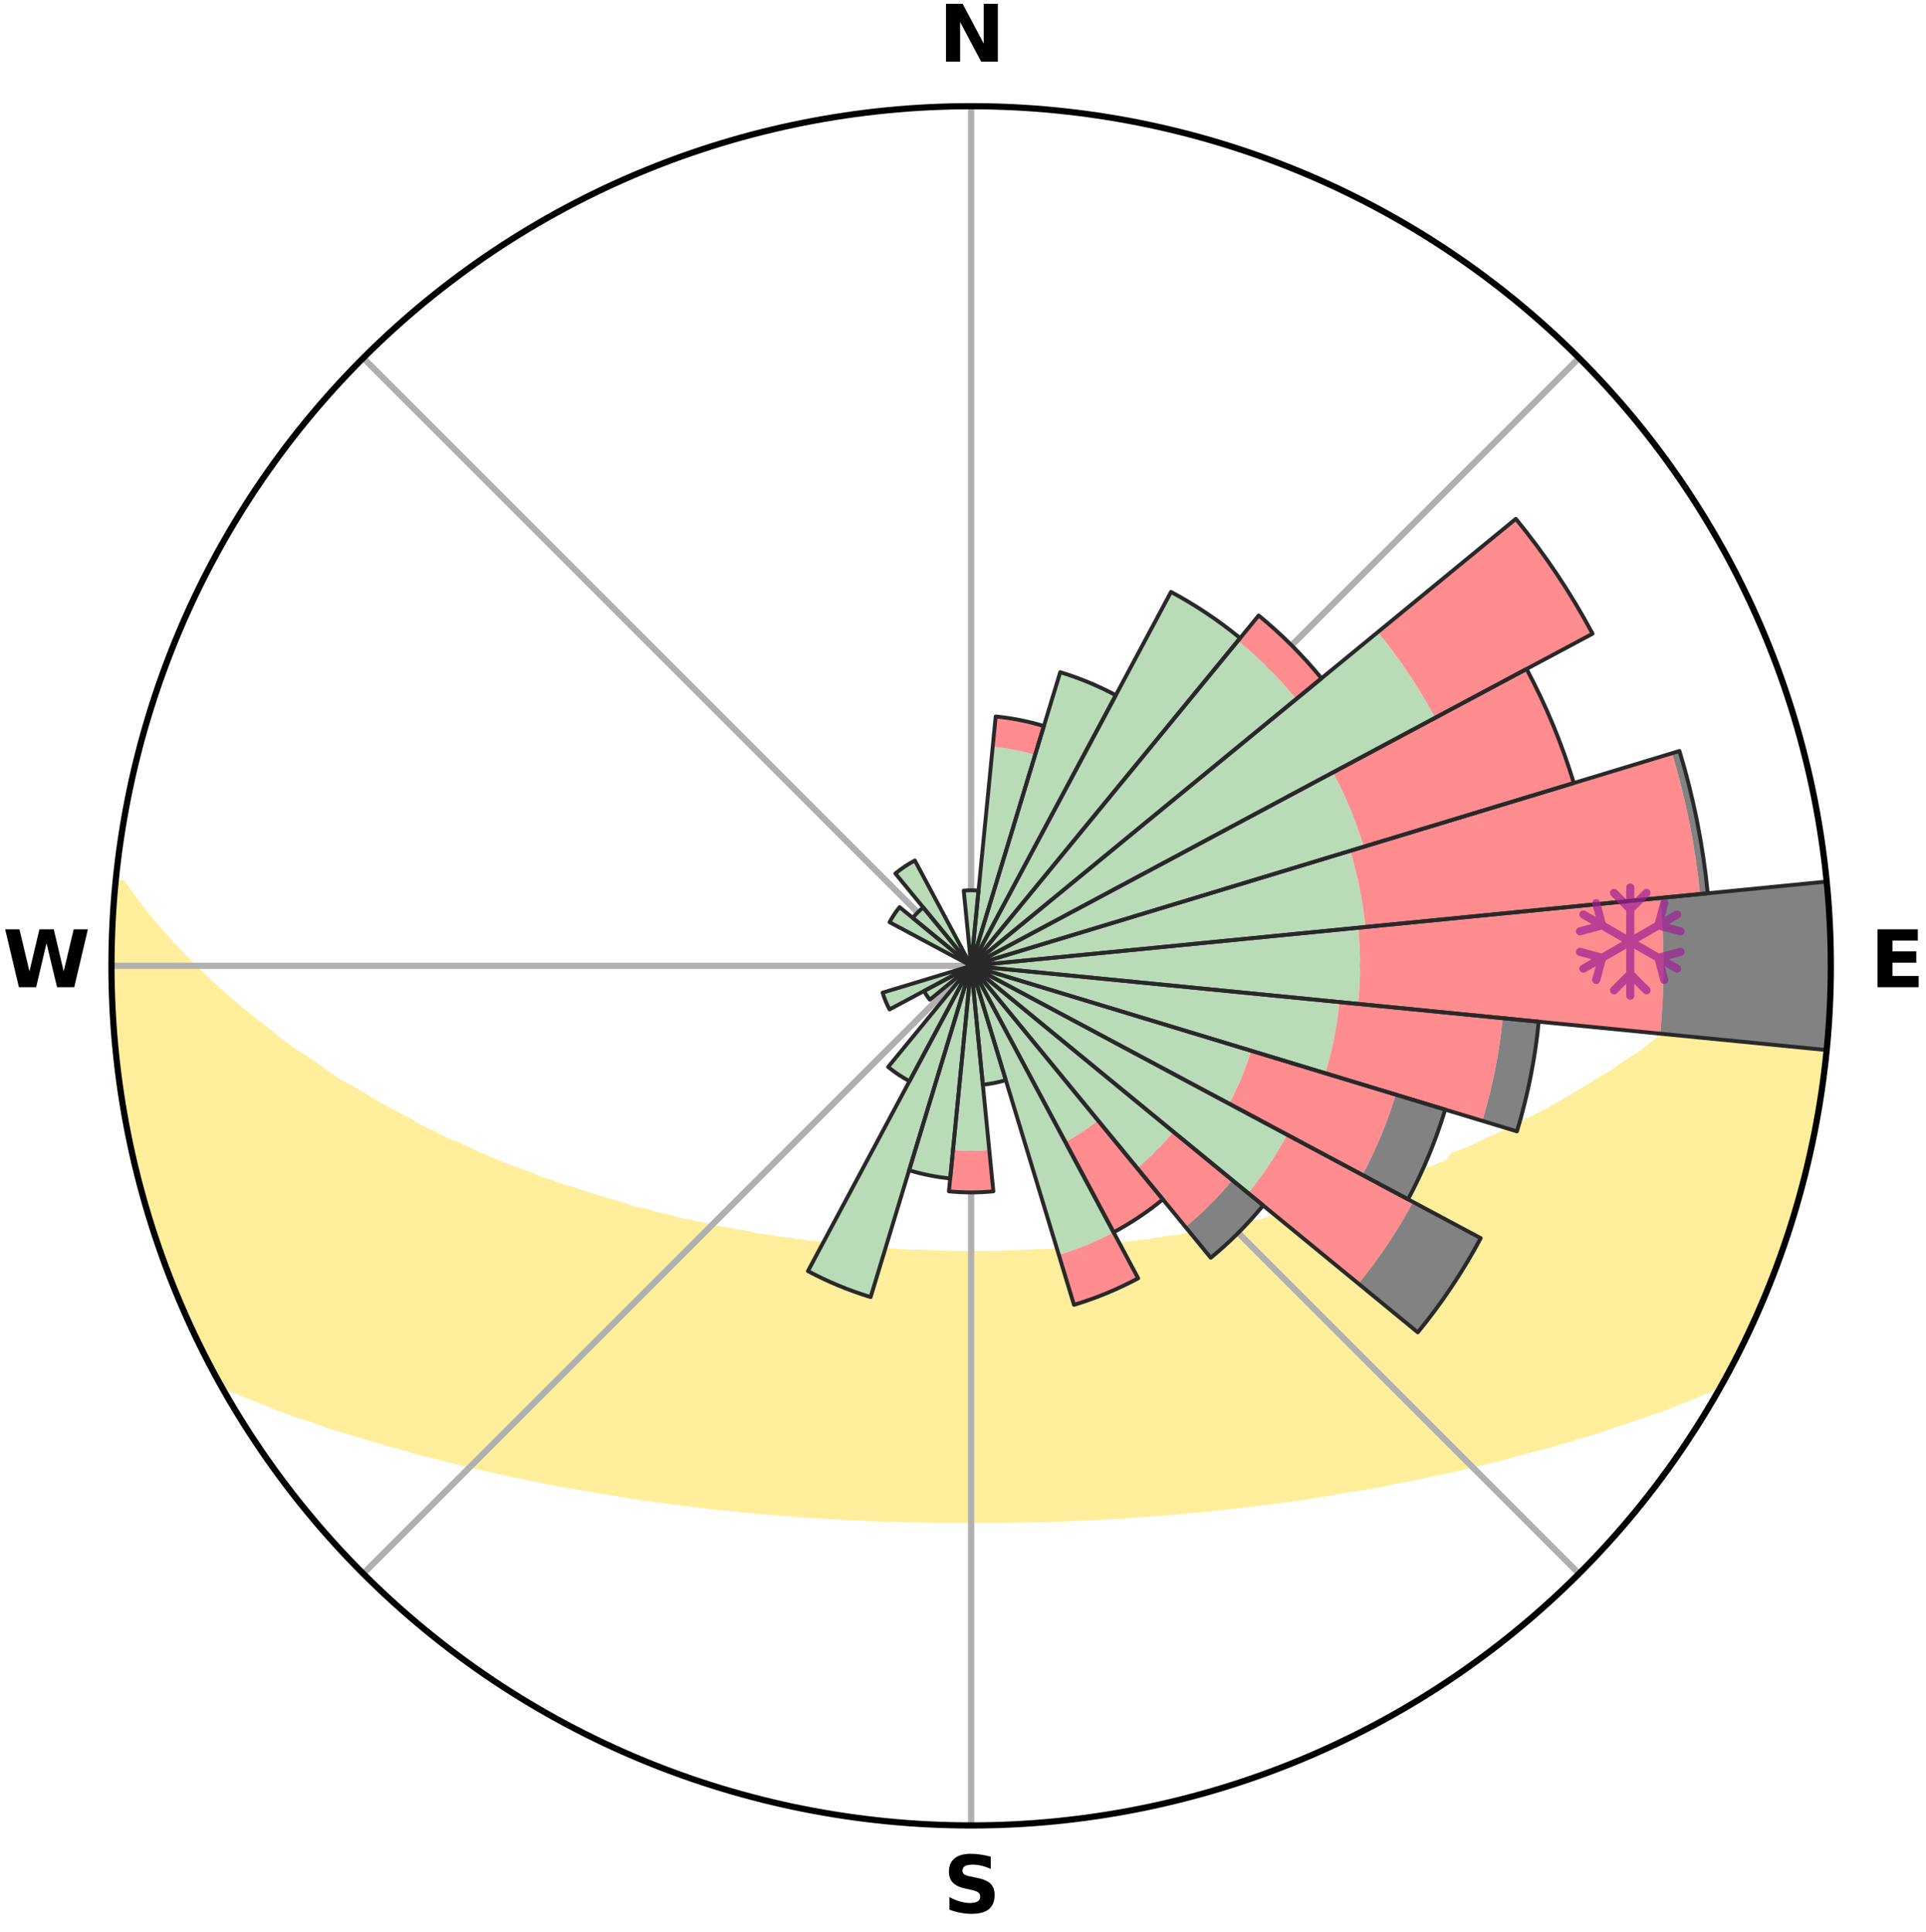 <?xml version="1.0" encoding="utf-8" standalone="no"?>
<!DOCTYPE svg PUBLIC "-//W3C//DTD SVG 1.1//EN"
  "http://www.w3.org/Graphics/SVG/1.1/DTD/svg11.dtd">
<svg xmlns:xlink="http://www.w3.org/1999/xlink" width="248.41pt" height="249.158pt" viewBox="0 0 248.41 249.158" xmlns="http://www.w3.org/2000/svg" version="1.1">
 <title>Ski Rose for 女鹿平温泉めがひらスキー場, Megahiraonsen Megahira Ski Area</title>
 <defs>
  <style type="text/css">*{stroke-linejoin: round; stroke-linecap: butt}</style>
 </defs>
 <g id="figure_1">
  <g id="patch_1">
   <path d="M 0 249.158 
L 248.41 249.158 
L 248.41 0 
L 0 0 
z
" style="fill: #ffffff"/>
  </g>
  <g id="axes_1">
   <g id="patch_2">
    <path d="M 236.135 124.579 
C 236.135 110.018 233.267 95.599 227.695 82.147 
C 222.122 68.695 213.955 56.471 203.659 46.175 
C 193.363 35.879 181.139 27.711 167.687 22.139 
C 154.235 16.567 139.815 13.699 125.255 13.699 
C 110.694 13.699 96.275 16.567 82.823 22.139 
C 69.371 27.711 57.147 35.879 46.851 46.175 
C 36.555 56.471 28.387 68.695 22.815 82.147 
C 17.243 95.599 14.375 110.018 14.375 124.579 
C 14.375 139.14 17.243 153.559 22.815 167.011 
C 28.387 180.463 36.555 192.687 46.851 202.983 
C 57.147 213.279 69.371 221.447 82.823 227.019 
C 96.275 232.591 110.694 235.459 125.255 235.459 
C 139.815 235.459 154.235 232.591 167.687 227.019 
C 181.139 221.447 193.363 213.279 203.659 202.983 
C 213.955 192.687 222.122 180.463 227.695 167.011 
C 233.267 153.559 236.135 139.14 236.135 124.579 
M 125.255 124.579 
C 125.255 124.579 125.255 124.579 125.255 124.579 
C 125.255 124.579 125.255 124.579 125.255 124.579 
C 125.255 124.579 125.255 124.579 125.255 124.579 
C 125.255 124.579 125.255 124.579 125.255 124.579 
C 125.255 124.579 125.255 124.579 125.255 124.579 
C 125.255 124.579 125.255 124.579 125.255 124.579 
C 125.255 124.579 125.255 124.579 125.255 124.579 
C 125.255 124.579 125.255 124.579 125.255 124.579 
C 125.255 124.579 125.255 124.579 125.255 124.579 
C 125.255 124.579 125.255 124.579 125.255 124.579 
C 125.255 124.579 125.255 124.579 125.255 124.579 
C 125.255 124.579 125.255 124.579 125.255 124.579 
C 125.255 124.579 125.255 124.579 125.255 124.579 
C 125.255 124.579 125.255 124.579 125.255 124.579 
C 125.255 124.579 125.255 124.579 125.255 124.579 
C 125.255 124.579 125.255 124.579 125.255 124.579 
z
" style="fill: #ffffff"/>
   </g>
   <g id="PolyCollection_1">
    <defs>
     <path id="maa48d06c8b" d="M 235.587 -135.203 
L 234.413 -135.09 
L 232.954 -133.055 
L 231.396 -131.071 
L 229.769 -129.142 
L 228.089 -127.272 
L 226.366 -125.461 
L 224.605 -123.712 
L 222.811 -122.024 
L 220.987 -120.399 
L 219.136 -118.837 
L 217.261 -117.338 
L 215.365 -115.902 
L 213.449 -114.531 
L 211.765 -113.19 
L 209.817 -111.941 
L 208.103 -110.715 
L 206.131 -109.59 
L 204.395 -108.478 
L 202.651 -107.421 
L 200.899 -106.418 
L 199.143 -105.47 
L 197.383 -104.576 
L 195.623 -103.735 
L 194.093 -102.874 
L 192.333 -102.135 
L 190.803 -101.367 
L 189.273 -100.644 
L 187.526 -100.05 
L 186.786 -99.092 
L 185.263 -98.487 
L 183.746 -97.923 
L 182.237 -97.4 
L 180.94 -96.815 
L 179.447 -96.368 
L 178.161 -95.853 
L 176.881 -95.371 
L 175.419 -95.03 
L 174.156 -94.612 
L 172.902 -94.224 
L 171.658 -93.865 
L 170.424 -93.535 
L 169.37 -93.112 
L 168.155 -92.834 
L 166.954 -92.582 
L 165.921 -92.231 
L 164.744 -92.027 
L 163.728 -91.72 
L 162.72 -91.433 
L 161.581 -91.292 
L 160.593 -91.045 
L 159.613 -90.815 
L 158.643 -90.603 
L 157.682 -90.408 
L 156.731 -90.229 
L 155.79 -90.065 
L 154.86 -89.916 
L 153.941 -89.78 
L 153.033 -89.657 
L 152.231 -89.424 
L 151.341 -89.325 
L 150.464 -89.237 
L 149.68 -89.041 
L 148.822 -88.973 
L 148.049 -88.799 
L 147.211 -88.749 
L 146.451 -88.596 
L 145.633 -88.561 
L 144.885 -88.425 
L 144.087 -88.402 
L 143.351 -88.283 
L 142.62 -88.173 
L 141.85 -88.165 
L 141.13 -88.068 
L 140.416 -87.978 
L 139.705 -87.895 
L 138.968 -87.901 
L 138.269 -87.828 
L 137.574 -87.761 
L 136.883 -87.699 
L 136.196 -87.643 
L 135.512 -87.592 
L 134.832 -87.546 
L 134.142 -87.561 
L 133.471 -87.52 
L 132.802 -87.482 
L 132.136 -87.449 
L 131.473 -87.419 
L 130.812 -87.393 
L 130.154 -87.369 
L 129.497 -87.349 
L 128.841 -87.332 
L 128.187 -87.318 
L 127.535 -87.306 
L 126.883 -87.298 
L 126.231 -87.291 
L 125.58 -87.288 
L 124.929 -87.289 
L 124.279 -87.295 
L 123.627 -87.303 
L 122.976 -87.315 
L 122.323 -87.329 
L 121.67 -87.345 
L 121.015 -87.365 
L 120.359 -87.388 
L 119.7 -87.413 
L 119.04 -87.442 
L 118.378 -87.474 
L 117.703 -87.462 
L 117.034 -87.498 
L 116.362 -87.538 
L 115.687 -87.582 
L 115.008 -87.63 
L 114.326 -87.683 
L 113.64 -87.741 
L 112.95 -87.805 
L 112.229 -87.795 
L 111.529 -87.867 
L 110.824 -87.945 
L 110.116 -88.03 
L 109.403 -88.121 
L 108.642 -88.126 
L 107.917 -88.23 
L 107.188 -88.342 
L 106.4 -88.36 
L 105.659 -88.487 
L 104.912 -88.624 
L 104.097 -88.661 
L 103.339 -88.815 
L 102.504 -88.867 
L 101.733 -89.041 
L 100.878 -89.11 
L 100.011 -89.188 
L 99.221 -89.396 
L 98.335 -89.496 
L 97.436 -89.607 
L 96.629 -89.853 
L 95.713 -89.99 
L 94.785 -90.14 
L 93.848 -90.304 
L 92.899 -90.484 
L 91.941 -90.679 
L 90.973 -90.891 
L 89.996 -91.12 
L 89.011 -91.367 
L 87.875 -91.509 
L 86.869 -91.795 
L 85.856 -92.101 
L 84.682 -92.306 
L 83.652 -92.656 
L 82.454 -92.908 
L 81.242 -93.185 
L 80.19 -93.607 
L 78.959 -93.937 
L 77.718 -94.294 
L 76.466 -94.682 
L 75.207 -95.098 
L 73.939 -95.546 
L 72.47 -95.919 
L 71.187 -96.433 
L 69.697 -96.879 
L 68.402 -97.462 
L 66.896 -97.983 
L 65.382 -98.545 
L 63.861 -99.149 
L 62.336 -99.795 
L 60.808 -100.483 
L 59.278 -101.215 
L 57.52 -101.915 
L 55.988 -102.739 
L 54.226 -103.539 
L 52.698 -104.457 
L 50.94 -105.36 
L 49.184 -106.316 
L 47.434 -107.326 
L 45.69 -108.391 
L 43.711 -109.466 
L 41.986 -110.645 
L 40.273 -111.878 
L 38.327 -113.135 
L 36.395 -114.455 
L 34.731 -115.863 
L 32.837 -117.306 
L 30.964 -118.812 
L 29.116 -120.382 
L 27.295 -122.014 
L 25.504 -123.709 
L 23.747 -125.465 
L 22.029 -127.282 
L 20.355 -129.159 
L 18.736 -131.094 
L 17.19 -133.084 
L 15.754 -135.123 
L 14.889 -135.206 
L 14.889 -135.206 
L 14.815 -133.271 
L 14.608 -131.347 
L 14.553 -129.412 
L 14.579 -127.477 
L 14.422 -125.546 
L 14.512 -123.613 
L 14.419 -121.677 
L 14.572 -119.747 
L 14.582 -117.81 
L 14.794 -115.886 
L 15.035 -113.966 
L 15.094 -112.028 
L 15.393 -110.115 
L 15.721 -108.209 
L 16.077 -106.309 
L 16.253 -104.377 
L 16.666 -102.486 
L 17.124 -100.607 
L 17.591 -98.731 
L 18.085 -96.863 
L 18.417 -94.95 
L 18.967 -93.095 
L 19.55 -91.25 
L 20.154 -89.413 
L 20.788 -87.585 
L 21.446 -85.766 
L 22.134 -83.959 
L 22.853 -82.163 
L 23.608 -80.382 
L 24.397 -78.616 
L 25.232 -76.871 
L 26.048 -75.117 
L 26.916 -73.387 
L 27.816 -71.674 
L 29.454 -70.378 
L 31.617 -69.422 
L 33.822 -68.549 
L 35.956 -67.689 
L 38.089 -66.886 
L 40.306 -66.195 
L 42.344 -65.439 
L 44.457 -64.792 
L 46.553 -64.189 
L 48.556 -63.57 
L 50.545 -62.993 
L 52.518 -62.456 
L 54.406 -61.897 
L 56.347 -61.436 
L 58.201 -60.947 
L 60.042 -60.495 
L 61.864 -60.072 
L 63.672 -59.684 
L 65.402 -59.261 
L 67.172 -58.928 
L 68.871 -58.562 
L 70.554 -58.222 
L 72.221 -57.907 
L 73.872 -57.616 
L 75.507 -57.348 
L 77.082 -57.043 
L 78.684 -56.818 
L 80.228 -56.551 
L 81.761 -56.308 
L 83.278 -56.079 
L 84.783 -55.871 
L 86.272 -55.676 
L 87.748 -55.501 
L 89.183 -55.285 
L 90.631 -55.135 
L 92.043 -54.948 
L 93.467 -54.828 
L 94.857 -54.668 
L 96.236 -54.521 
L 97.605 -54.386 
L 98.979 -54.302 
L 100.328 -54.187 
L 101.667 -54.082 
L 102.986 -53.951 
L 104.308 -53.865 
L 105.623 -53.787 
L 106.929 -53.717 
L 108.227 -53.653 
L 109.511 -53.565 
L 110.797 -53.515 
L 112.072 -53.449 
L 113.345 -53.411 
L 114.611 -53.356 
L 115.875 -53.329 
L 117.133 -53.293 
L 118.389 -53.276 
L 119.641 -53.248 
L 120.892 -53.24 
L 122.14 -53.23 
L 123.386 -53.229 
L 124.632 -53.226 
L 125.878 -53.226 
L 127.123 -53.227 
L 128.37 -53.228 
L 129.618 -53.237 
L 130.868 -53.258 
L 132.121 -53.272 
L 133.376 -53.301 
L 134.636 -53.324 
L 135.897 -53.372 
L 137.165 -53.405 
L 138.435 -53.463 
L 139.715 -53.507 
L 141 -53.557 
L 142.285 -53.644 
L 143.584 -53.707 
L 144.89 -53.777 
L 146.195 -53.888 
L 147.516 -53.975 
L 148.847 -54.07 
L 150.186 -54.175 
L 151.535 -54.29 
L 152.893 -54.415 
L 154.262 -54.551 
L 155.659 -54.653 
L 157.049 -54.812 
L 158.449 -54.985 
L 159.886 -55.119 
L 161.309 -55.32 
L 162.77 -55.484 
L 164.248 -55.66 
L 165.737 -55.854 
L 167.242 -56.061 
L 168.76 -56.29 
L 170.293 -56.533 
L 171.838 -56.8 
L 173.399 -57.084 
L 175.017 -57.33 
L 176.652 -57.598 
L 178.303 -57.888 
L 179.919 -58.267 
L 181.655 -58.543 
L 183.355 -58.909 
L 185.069 -59.303 
L 186.857 -59.664 
L 188.665 -60.053 
L 190.488 -60.475 
L 192.329 -60.928 
L 194.184 -61.417 
L 196.056 -61.94 
L 198.014 -62.437 
L 199.988 -62.974 
L 201.978 -63.551 
L 203.981 -64.17 
L 206.078 -64.773 
L 208.106 -65.482 
L 210.229 -66.178 
L 212.359 -66.926 
L 214.581 -67.672 
L 216.715 -68.532 
L 218.919 -69.407 
L 221.081 -70.363 
L 222.684 -71.679 
L 223.598 -73.385 
L 224.389 -75.153 
L 225.332 -76.845 
L 226.14 -78.603 
L 226.869 -80.396 
L 227.619 -82.178 
L 228.389 -83.953 
L 229.083 -85.759 
L 229.773 -87.567 
L 230.286 -89.436 
L 230.913 -91.265 
L 231.491 -93.11 
L 232.024 -94.969 
L 232.503 -96.843 
L 232.937 -98.727 
L 233.5 -100.582 
L 233.835 -102.488 
L 234.124 -104.401 
L 234.577 -106.285 
L 234.778 -108.211 
L 235.145 -110.112 
L 235.408 -112.029 
L 235.619 -113.952 
L 235.717 -115.886 
L 235.918 -117.811 
L 236.003 -119.744 
L 235.992 -121.679 
L 236.08 -123.612 
L 236.05 -125.546 
L 236.067 -127.481 
L 235.967 -129.413 
L 235.917 -131.347 
L 235.701 -133.271 
L 235.587 -135.203 
z
" style="stroke: #ffee9c"/>
    </defs>
    <g clip-path="url(#p17147bab28)">
     <use xlink:href="#maa48d06c8b" x="0" y="249.158" style="fill: #ffee9c; stroke: #ffee9c"/>
    </g>
   </g>
   <g id="matplotlib.axis_1">
    <g id="xtick_1">
     <g id="line2d_1">
      <path d="M 125.255 124.579 
L 125.255 13.699 
" clip-path="url(#p17147bab28)" style="fill: none; stroke: #b0b0b0; stroke-width: 0.8; stroke-linecap: square"/>
     </g>
     <g id="text_1">
      <!-- N -->
      <g transform="translate(121.07 7.958) scale(0.1 -0.1)">
       <defs>
        <path id="DejaVuSans-Bold-4e" d="M 588 4666 
L 1931 4666 
L 3628 1466 
L 3628 4666 
L 4769 4666 
L 4769 0 
L 3425 0 
L 1728 3200 
L 1728 0 
L 588 0 
L 588 4666 
z
" transform="scale(0.016)"/>
       </defs>
       <use xlink:href="#DejaVuSans-Bold-4e"/>
      </g>
     </g>
    </g>
    <g id="xtick_2">
     <g id="line2d_2">
      <path d="M 125.255 124.579 
L 203.659 46.175 
" clip-path="url(#p17147bab28)" style="fill: none; stroke: #b0b0b0; stroke-width: 0.8; stroke-linecap: square"/>
     </g>
    </g>
    <g id="xtick_3">
     <g id="line2d_3">
      <path d="M 125.255 124.579 
L 236.135 124.579 
" clip-path="url(#p17147bab28)" style="fill: none; stroke: #b0b0b0; stroke-width: 0.8; stroke-linecap: square"/>
     </g>
     <g id="text_2">
      <!-- E -->
      <g transform="translate(241.219 127.338) scale(0.1 -0.1)">
       <defs>
        <path id="DejaVuSans-Bold-45" d="M 588 4666 
L 3834 4666 
L 3834 3756 
L 1791 3756 
L 1791 2888 
L 3713 2888 
L 3713 1978 
L 1791 1978 
L 1791 909 
L 3903 909 
L 3903 0 
L 588 0 
L 588 4666 
z
" transform="scale(0.016)"/>
       </defs>
       <use xlink:href="#DejaVuSans-Bold-45"/>
      </g>
     </g>
    </g>
    <g id="xtick_4">
     <g id="line2d_4">
      <path d="M 125.255 124.579 
L 203.659 202.983 
" clip-path="url(#p17147bab28)" style="fill: none; stroke: #b0b0b0; stroke-width: 0.8; stroke-linecap: square"/>
     </g>
    </g>
    <g id="xtick_5">
     <g id="line2d_5">
      <path d="M 125.255 124.579 
L 125.255 235.459 
" clip-path="url(#p17147bab28)" style="fill: none; stroke: #b0b0b0; stroke-width: 0.8; stroke-linecap: square"/>
     </g>
     <g id="text_3">
      <!-- S -->
      <g transform="translate(121.654 246.718) scale(0.1 -0.1)">
       <defs>
        <path id="DejaVuSans-Bold-53" d="M 3834 4519 
L 3834 3531 
Q 3450 3703 3084 3790 
Q 2719 3878 2394 3878 
Q 1963 3878 1756 3759 
Q 1550 3641 1550 3391 
Q 1550 3203 1689 3098 
Q 1828 2994 2194 2919 
L 2706 2816 
Q 3484 2659 3812 2340 
Q 4141 2022 4141 1434 
Q 4141 663 3683 286 
Q 3225 -91 2284 -91 
Q 1841 -91 1394 -6 
Q 947 78 500 244 
L 500 1259 
Q 947 1022 1364 901 
Q 1781 781 2169 781 
Q 2563 781 2772 912 
Q 2981 1044 2981 1288 
Q 2981 1506 2839 1625 
Q 2697 1744 2272 1838 
L 1806 1941 
Q 1106 2091 782 2419 
Q 459 2747 459 3303 
Q 459 4000 909 4375 
Q 1359 4750 2203 4750 
Q 2588 4750 2994 4692 
Q 3400 4634 3834 4519 
z
" transform="scale(0.016)"/>
       </defs>
       <use xlink:href="#DejaVuSans-Bold-53"/>
      </g>
     </g>
    </g>
    <g id="xtick_6">
     <g id="line2d_6">
      <path d="M 125.255 124.579 
L 46.851 202.983 
" clip-path="url(#p17147bab28)" style="fill: none; stroke: #b0b0b0; stroke-width: 0.8; stroke-linecap: square"/>
     </g>
    </g>
    <g id="xtick_7">
     <g id="line2d_7">
      <path d="M 125.255 124.579 
L 14.375 124.579 
" clip-path="url(#p17147bab28)" style="fill: none; stroke: #b0b0b0; stroke-width: 0.8; stroke-linecap: square"/>
     </g>
     <g id="text_4">
      <!-- W -->
      <g transform="translate(0.36 127.338) scale(0.1 -0.1)">
       <defs>
        <path id="DejaVuSans-Bold-57" d="M 191 4666 
L 1344 4666 
L 2150 1275 
L 2950 4666 
L 4109 4666 
L 4909 1275 
L 5716 4666 
L 6859 4666 
L 5759 0 
L 4372 0 
L 3525 3547 
L 2688 0 
L 1300 0 
L 191 4666 
z
" transform="scale(0.016)"/>
       </defs>
       <use xlink:href="#DejaVuSans-Bold-57"/>
      </g>
     </g>
    </g>
    <g id="xtick_8">
     <g id="line2d_8">
      <path d="M 125.255 124.579 
L 46.851 46.175 
" clip-path="url(#p17147bab28)" style="fill: none; stroke: #b0b0b0; stroke-width: 0.8; stroke-linecap: square"/>
     </g>
    </g>
   </g>
   <g id="matplotlib.axis_2"/>
   <g id="patch_3">
    <path d="M 125.255 124.579 
C 125.255 124.579 125.255 124.579 125.255 124.579 
C 125.255 124.579 125.255 124.579 125.255 124.579 
L 125.255 124.579 
C 125.255 124.579 125.255 124.579 125.255 124.579 
C 125.255 124.579 125.255 124.579 125.255 124.579 
z
" clip-path="url(#p17147bab28)" style="fill: #d9d9d9"/>
   </g>
   <g id="patch_4">
    <path d="M 125.255 124.579 
C 125.255 124.579 125.255 124.579 125.255 124.579 
C 125.255 124.579 125.255 124.579 125.255 124.579 
L 125.255 124.579 
C 125.255 124.579 125.255 124.579 125.255 124.579 
C 125.255 124.579 125.255 124.579 125.255 124.579 
z
" clip-path="url(#p17147bab28)" style="fill: #d9d9d9"/>
   </g>
   <g id="patch_5">
    <path d="M 125.255 124.579 
C 125.255 124.579 125.255 124.579 125.255 124.579 
C 125.255 124.579 125.255 124.579 125.255 124.579 
L 125.255 124.579 
C 125.255 124.579 125.255 124.579 125.255 124.579 
C 125.255 124.579 125.255 124.579 125.255 124.579 
z
" clip-path="url(#p17147bab28)" style="fill: #d9d9d9"/>
   </g>
   <g id="patch_6">
    <path d="M 125.255 124.579 
C 125.255 124.579 125.255 124.579 125.255 124.579 
C 125.255 124.579 125.255 124.579 125.255 124.579 
L 125.255 124.579 
C 125.255 124.579 125.255 124.579 125.255 124.579 
C 125.255 124.579 125.255 124.579 125.255 124.579 
z
" clip-path="url(#p17147bab28)" style="fill: #d9d9d9"/>
   </g>
   <g id="patch_7">
    <path d="M 125.255 124.579 
C 125.255 124.579 125.255 124.579 125.255 124.579 
C 125.255 124.579 125.255 124.579 125.255 124.579 
L 125.255 124.579 
C 125.255 124.579 125.255 124.579 125.255 124.579 
C 125.255 124.579 125.255 124.579 125.255 124.579 
z
" clip-path="url(#p17147bab28)" style="fill: #d9d9d9"/>
   </g>
   <g id="patch_8">
    <path d="M 125.255 124.579 
C 125.255 124.579 125.255 124.579 125.255 124.579 
C 125.255 124.579 125.255 124.579 125.255 124.579 
L 125.255 124.579 
C 125.255 124.579 125.255 124.579 125.255 124.579 
C 125.255 124.579 125.255 124.579 125.255 124.579 
z
" clip-path="url(#p17147bab28)" style="fill: #d9d9d9"/>
   </g>
   <g id="patch_9">
    <path d="M 125.255 124.579 
C 125.255 124.579 125.255 124.579 125.255 124.579 
C 125.255 124.579 125.255 124.579 125.255 124.579 
L 125.255 124.579 
C 125.255 124.579 125.255 124.579 125.255 124.579 
C 125.255 124.579 125.255 124.579 125.255 124.579 
z
" clip-path="url(#p17147bab28)" style="fill: #d9d9d9"/>
   </g>
   <g id="patch_10">
    <path d="M 125.255 124.579 
C 125.255 124.579 125.255 124.579 125.255 124.579 
C 125.255 124.579 125.255 124.579 125.255 124.579 
L 125.255 124.579 
C 125.255 124.579 125.255 124.579 125.255 124.579 
C 125.255 124.579 125.255 124.579 125.255 124.579 
z
" clip-path="url(#p17147bab28)" style="fill: #d9d9d9"/>
   </g>
   <g id="patch_11">
    <path d="M 125.255 124.579 
C 125.255 124.579 125.255 124.579 125.255 124.579 
C 125.255 124.579 125.255 124.579 125.255 124.579 
L 125.255 124.579 
C 125.255 124.579 125.255 124.579 125.255 124.579 
C 125.255 124.579 125.255 124.579 125.255 124.579 
z
" clip-path="url(#p17147bab28)" style="fill: #d9d9d9"/>
   </g>
   <g id="patch_12">
    <path d="M 125.255 124.579 
C 125.255 124.579 125.255 124.579 125.255 124.579 
C 125.255 124.579 125.255 124.579 125.255 124.579 
L 125.255 124.579 
C 125.255 124.579 125.255 124.579 125.255 124.579 
C 125.255 124.579 125.255 124.579 125.255 124.579 
z
" clip-path="url(#p17147bab28)" style="fill: #d9d9d9"/>
   </g>
   <g id="patch_13">
    <path d="M 125.255 124.579 
C 125.255 124.579 125.255 124.579 125.255 124.579 
C 125.255 124.579 125.255 124.579 125.255 124.579 
L 125.255 124.579 
C 125.255 124.579 125.255 124.579 125.255 124.579 
C 125.255 124.579 125.255 124.579 125.255 124.579 
z
" clip-path="url(#p17147bab28)" style="fill: #d9d9d9"/>
   </g>
   <g id="patch_14">
    <path d="M 125.255 124.579 
C 125.255 124.579 125.255 124.579 125.255 124.579 
C 125.255 124.579 125.255 124.579 125.255 124.579 
L 125.255 124.579 
C 125.255 124.579 125.255 124.579 125.255 124.579 
C 125.255 124.579 125.255 124.579 125.255 124.579 
z
" clip-path="url(#p17147bab28)" style="fill: #d9d9d9"/>
   </g>
   <g id="patch_15">
    <path d="M 125.255 124.579 
C 125.255 124.579 125.255 124.579 125.255 124.579 
C 125.255 124.579 125.255 124.579 125.255 124.579 
L 125.255 124.579 
C 125.255 124.579 125.255 124.579 125.255 124.579 
C 125.255 124.579 125.255 124.579 125.255 124.579 
z
" clip-path="url(#p17147bab28)" style="fill: #d9d9d9"/>
   </g>
   <g id="patch_16">
    <path d="M 125.255 124.579 
C 125.255 124.579 125.255 124.579 125.255 124.579 
C 125.255 124.579 125.255 124.579 125.255 124.579 
L 125.255 124.579 
C 125.255 124.579 125.255 124.579 125.255 124.579 
C 125.255 124.579 125.255 124.579 125.255 124.579 
z
" clip-path="url(#p17147bab28)" style="fill: #d9d9d9"/>
   </g>
   <g id="patch_17">
    <path d="M 125.255 124.579 
C 125.255 124.579 125.255 124.579 125.255 124.579 
C 125.255 124.579 125.255 124.579 125.255 124.579 
L 125.255 124.579 
C 125.255 124.579 125.255 124.579 125.255 124.579 
C 125.255 124.579 125.255 124.579 125.255 124.579 
z
" clip-path="url(#p17147bab28)" style="fill: #d9d9d9"/>
   </g>
   <g id="patch_18">
    <path d="M 125.255 124.579 
C 125.255 124.579 125.255 124.579 125.255 124.579 
C 125.255 124.579 125.255 124.579 125.255 124.579 
L 125.255 124.579 
C 125.255 124.579 125.255 124.579 125.255 124.579 
C 125.255 124.579 125.255 124.579 125.255 124.579 
z
" clip-path="url(#p17147bab28)" style="fill: #d9d9d9"/>
   </g>
   <g id="patch_19">
    <path d="M 125.255 124.579 
C 125.255 124.579 125.255 124.579 125.255 124.579 
C 125.255 124.579 125.255 124.579 125.255 124.579 
L 125.255 124.579 
C 125.255 124.579 125.255 124.579 125.255 124.579 
C 125.255 124.579 125.255 124.579 125.255 124.579 
z
" clip-path="url(#p17147bab28)" style="fill: #d9d9d9"/>
   </g>
   <g id="patch_20">
    <path d="M 125.255 124.579 
C 125.255 124.579 125.255 124.579 125.255 124.579 
C 125.255 124.579 125.255 124.579 125.255 124.579 
L 125.255 124.579 
C 125.255 124.579 125.255 124.579 125.255 124.579 
C 125.255 124.579 125.255 124.579 125.255 124.579 
z
" clip-path="url(#p17147bab28)" style="fill: #d9d9d9"/>
   </g>
   <g id="patch_21">
    <path d="M 125.255 124.579 
C 125.255 124.579 125.255 124.579 125.255 124.579 
C 125.255 124.579 125.255 124.579 125.255 124.579 
L 125.255 124.579 
C 125.255 124.579 125.255 124.579 125.255 124.579 
C 125.255 124.579 125.255 124.579 125.255 124.579 
z
" clip-path="url(#p17147bab28)" style="fill: #d9d9d9"/>
   </g>
   <g id="patch_22">
    <path d="M 125.255 124.579 
C 125.255 124.579 125.255 124.579 125.255 124.579 
C 125.255 124.579 125.255 124.579 125.255 124.579 
L 125.255 124.579 
C 125.255 124.579 125.255 124.579 125.255 124.579 
C 125.255 124.579 125.255 124.579 125.255 124.579 
z
" clip-path="url(#p17147bab28)" style="fill: #d9d9d9"/>
   </g>
   <g id="patch_23">
    <path d="M 125.255 124.579 
C 125.255 124.579 125.255 124.579 125.255 124.579 
C 125.255 124.579 125.255 124.579 125.255 124.579 
L 125.255 124.579 
C 125.255 124.579 125.255 124.579 125.255 124.579 
C 125.255 124.579 125.255 124.579 125.255 124.579 
z
" clip-path="url(#p17147bab28)" style="fill: #d9d9d9"/>
   </g>
   <g id="patch_24">
    <path d="M 125.255 124.579 
C 125.255 124.579 125.255 124.579 125.255 124.579 
C 125.255 124.579 125.255 124.579 125.255 124.579 
L 125.255 124.579 
C 125.255 124.579 125.255 124.579 125.255 124.579 
C 125.255 124.579 125.255 124.579 125.255 124.579 
z
" clip-path="url(#p17147bab28)" style="fill: #d9d9d9"/>
   </g>
   <g id="patch_25">
    <path d="M 125.255 124.579 
C 125.255 124.579 125.255 124.579 125.255 124.579 
C 125.255 124.579 125.255 124.579 125.255 124.579 
L 125.255 124.579 
C 125.255 124.579 125.255 124.579 125.255 124.579 
C 125.255 124.579 125.255 124.579 125.255 124.579 
z
" clip-path="url(#p17147bab28)" style="fill: #d9d9d9"/>
   </g>
   <g id="patch_26">
    <path d="M 125.255 124.579 
C 125.255 124.579 125.255 124.579 125.255 124.579 
C 125.255 124.579 125.255 124.579 125.255 124.579 
L 125.255 124.579 
C 125.255 124.579 125.255 124.579 125.255 124.579 
C 125.255 124.579 125.255 124.579 125.255 124.579 
z
" clip-path="url(#p17147bab28)" style="fill: #d9d9d9"/>
   </g>
   <g id="patch_27">
    <path d="M 125.255 124.579 
C 125.255 124.579 125.255 124.579 125.255 124.579 
C 125.255 124.579 125.255 124.579 125.255 124.579 
L 125.255 124.579 
C 125.255 124.579 125.255 124.579 125.255 124.579 
C 125.255 124.579 125.255 124.579 125.255 124.579 
z
" clip-path="url(#p17147bab28)" style="fill: #d9d9d9"/>
   </g>
   <g id="patch_28">
    <path d="M 125.255 124.579 
C 125.255 124.579 125.255 124.579 125.255 124.579 
C 125.255 124.579 125.255 124.579 125.255 124.579 
L 125.255 124.579 
C 125.255 124.579 125.255 124.579 125.255 124.579 
C 125.255 124.579 125.255 124.579 125.255 124.579 
z
" clip-path="url(#p17147bab28)" style="fill: #d9d9d9"/>
   </g>
   <g id="patch_29">
    <path d="M 125.255 124.579 
C 125.255 124.579 125.255 124.579 125.255 124.579 
C 125.255 124.579 125.255 124.579 125.255 124.579 
L 125.255 124.579 
C 125.255 124.579 125.255 124.579 125.255 124.579 
C 125.255 124.579 125.255 124.579 125.255 124.579 
z
" clip-path="url(#p17147bab28)" style="fill: #d9d9d9"/>
   </g>
   <g id="patch_30">
    <path d="M 125.255 124.579 
C 125.255 124.579 125.255 124.579 125.255 124.579 
C 125.255 124.579 125.255 124.579 125.255 124.579 
L 125.255 124.579 
C 125.255 124.579 125.255 124.579 125.255 124.579 
C 125.255 124.579 125.255 124.579 125.255 124.579 
z
" clip-path="url(#p17147bab28)" style="fill: #d9d9d9"/>
   </g>
   <g id="patch_31">
    <path d="M 125.255 124.579 
C 125.255 124.579 125.255 124.579 125.255 124.579 
C 125.255 124.579 125.255 124.579 125.255 124.579 
L 125.255 124.579 
C 125.255 124.579 125.255 124.579 125.255 124.579 
C 125.255 124.579 125.255 124.579 125.255 124.579 
z
" clip-path="url(#p17147bab28)" style="fill: #d9d9d9"/>
   </g>
   <g id="patch_32">
    <path d="M 125.255 124.579 
C 125.255 124.579 125.255 124.579 125.255 124.579 
C 125.255 124.579 125.255 124.579 125.255 124.579 
L 125.255 124.579 
C 125.255 124.579 125.255 124.579 125.255 124.579 
C 125.255 124.579 125.255 124.579 125.255 124.579 
z
" clip-path="url(#p17147bab28)" style="fill: #d9d9d9"/>
   </g>
   <g id="patch_33">
    <path d="M 125.255 124.579 
C 125.255 124.579 125.255 124.579 125.255 124.579 
C 125.255 124.579 125.255 124.579 125.255 124.579 
L 125.255 124.579 
C 125.255 124.579 125.255 124.579 125.255 124.579 
C 125.255 124.579 125.255 124.579 125.255 124.579 
z
" clip-path="url(#p17147bab28)" style="fill: #d9d9d9"/>
   </g>
   <g id="patch_34">
    <path d="M 125.255 124.579 
C 125.255 124.579 125.255 124.579 125.255 124.579 
C 125.255 124.579 125.255 124.579 125.255 124.579 
L 125.255 124.579 
C 125.255 124.579 125.255 124.579 125.255 124.579 
C 125.255 124.579 125.255 124.579 125.255 124.579 
z
" clip-path="url(#p17147bab28)" style="fill: #d9d9d9"/>
   </g>
   <g id="patch_35">
    <path d="M 125.255 124.579 
C 125.255 124.579 125.255 124.579 125.255 124.579 
C 125.255 124.579 125.255 124.579 125.255 124.579 
L 126.21 114.882 
C 125.892 114.851 125.574 114.835 125.255 114.835 
C 124.936 114.835 124.617 114.851 124.3 114.882 
z
" clip-path="url(#p17147bab28)" style="fill: #badbb8"/>
   </g>
   <g id="patch_36">
    <path d="M 125.255 124.579 
C 125.255 124.579 125.255 124.579 125.255 124.579 
C 125.255 124.579 125.255 124.579 125.255 124.579 
L 133.501 97.395 
C 132.611 97.125 131.709 96.899 130.797 96.718 
C 129.885 96.536 128.965 96.4 128.039 96.309 
z
" clip-path="url(#p17147bab28)" style="fill: #badbb8"/>
   </g>
   <g id="patch_37">
    <path d="M 125.255 124.579 
C 125.255 124.579 125.255 124.579 125.255 124.579 
C 125.255 124.579 125.255 124.579 125.255 124.579 
L 143.912 89.674 
C 142.77 89.063 141.598 88.509 140.401 88.013 
C 139.204 87.517 137.984 87.081 136.744 86.705 
z
" clip-path="url(#p17147bab28)" style="fill: #badbb8"/>
   </g>
   <g id="patch_38">
    <path d="M 125.255 124.579 
C 125.255 124.579 125.255 124.579 125.255 124.579 
C 125.255 124.579 125.255 124.579 125.255 124.579 
L 159.947 82.306 
C 158.563 81.171 157.125 80.104 155.637 79.11 
C 154.148 78.115 152.612 77.194 151.033 76.351 
z
" clip-path="url(#p17147bab28)" style="fill: #badbb8"/>
   </g>
   <g id="patch_39">
    <path d="M 125.255 124.579 
C 125.255 124.579 125.255 124.579 125.255 124.579 
C 125.255 124.579 125.255 124.579 125.255 124.579 
L 167.191 90.163 
C 166.064 88.791 164.871 87.474 163.615 86.219 
C 162.36 84.963 161.043 83.77 159.671 82.643 
z
" clip-path="url(#p17147bab28)" style="fill: #badbb8"/>
   </g>
   <g id="patch_40">
    <path d="M 125.255 124.579 
C 125.255 124.579 125.255 124.579 125.255 124.579 
C 125.255 124.579 125.255 124.579 125.255 124.579 
L 185.099 92.592 
C 184.052 90.633 182.909 88.727 181.675 86.88 
C 180.441 85.033 179.117 83.248 177.708 81.532 
z
" clip-path="url(#p17147bab28)" style="fill: #badbb8"/>
   </g>
   <g id="patch_41">
    <path d="M 125.255 124.579 
C 125.255 124.579 125.255 124.579 125.255 124.579 
C 125.255 124.579 125.255 124.579 125.255 124.579 
L 175.897 109.217 
C 175.394 107.559 174.81 105.927 174.148 104.327 
C 173.485 102.727 172.744 101.16 171.927 99.632 
z
" clip-path="url(#p17147bab28)" style="fill: #badbb8"/>
   </g>
   <g id="patch_42">
    <path d="M 125.255 124.579 
C 125.255 124.579 125.255 124.579 125.255 124.579 
C 125.255 124.579 125.255 124.579 125.255 124.579 
L 176.105 119.571 
C 175.941 117.906 175.695 116.251 175.369 114.611 
C 175.043 112.97 174.636 111.347 174.15 109.747 
z
" clip-path="url(#p17147bab28)" style="fill: #badbb8"/>
   </g>
   <g id="patch_43">
    <path d="M 125.255 124.579 
C 125.255 124.579 125.255 124.579 125.255 124.579 
C 125.255 124.579 125.255 124.579 125.255 124.579 
L 175.171 129.495 
C 175.332 127.862 175.413 126.221 175.413 124.579 
C 175.413 122.937 175.332 121.297 175.171 119.663 
z
" clip-path="url(#p17147bab28)" style="fill: #badbb8"/>
   </g>
   <g id="patch_44">
    <path d="M 125.255 124.579 
C 125.255 124.579 125.255 124.579 125.255 124.579 
C 125.255 124.579 125.255 124.579 125.255 124.579 
L 170.933 138.435 
C 171.387 136.94 171.766 135.424 172.071 133.891 
C 172.376 132.359 172.605 130.813 172.759 129.258 
z
" clip-path="url(#p17147bab28)" style="fill: #badbb8"/>
   </g>
   <g id="patch_45">
    <path d="M 125.255 124.579 
C 125.255 124.579 125.255 124.579 125.255 124.579 
C 125.255 124.579 125.255 124.579 125.255 124.579 
L 158.536 142.368 
C 159.118 141.279 159.646 140.161 160.119 139.02 
C 160.592 137.879 161.008 136.715 161.367 135.533 
z
" clip-path="url(#p17147bab28)" style="fill: #badbb8"/>
   </g>
   <g id="patch_46">
    <path d="M 125.255 124.579 
C 125.255 124.579 125.255 124.579 125.255 124.579 
C 125.255 124.579 125.255 124.579 125.255 124.579 
L 160.982 153.899 
C 161.941 152.73 162.843 151.514 163.684 150.256 
C 164.524 148.998 165.302 147.7 166.015 146.366 
z
" clip-path="url(#p17147bab28)" style="fill: #badbb8"/>
   </g>
   <g id="patch_47">
    <path d="M 125.255 124.579 
C 125.255 124.579 125.255 124.579 125.255 124.579 
C 125.255 124.579 125.255 124.579 125.255 124.579 
L 146.667 150.67 
C 147.521 149.969 148.34 149.227 149.122 148.446 
C 149.903 147.665 150.645 146.846 151.346 145.992 
z
" clip-path="url(#p17147bab28)" style="fill: #badbb8"/>
   </g>
   <g id="patch_48">
    <path d="M 125.255 124.579 
C 125.255 124.579 125.255 124.579 125.255 124.579 
C 125.255 124.579 125.255 124.579 125.255 124.579 
L 137.407 147.314 
C 138.151 146.916 138.875 146.482 139.577 146.014 
C 140.279 145.545 140.957 145.042 141.609 144.507 
z
" clip-path="url(#p17147bab28)" style="fill: #badbb8"/>
   </g>
   <g id="patch_49">
    <path d="M 125.255 124.579 
C 125.255 124.579 125.255 124.579 125.255 124.579 
C 125.255 124.579 125.255 124.579 125.255 124.579 
L 136.568 161.875 
C 137.789 161.505 138.991 161.075 140.17 160.587 
C 141.348 160.098 142.502 159.553 143.627 158.951 
z
" clip-path="url(#p17147bab28)" style="fill: #badbb8"/>
   </g>
   <g id="patch_50">
    <path d="M 125.255 124.579 
C 125.255 124.579 125.255 124.579 125.255 124.579 
C 125.255 124.579 125.255 124.579 125.255 124.579 
L 126.765 139.911 
C 127.267 139.861 127.766 139.787 128.26 139.689 
C 128.755 139.591 129.244 139.468 129.727 139.322 
z
" clip-path="url(#p17147bab28)" style="fill: #badbb8"/>
   </g>
   <g id="patch_51">
    <path d="M 125.255 124.579 
C 125.255 124.579 125.255 124.579 125.255 124.579 
C 125.255 124.579 125.255 124.579 125.255 124.579 
L 122.915 148.331 
C 123.693 148.407 124.474 148.446 125.255 148.446 
C 126.036 148.446 126.817 148.407 127.594 148.331 
z
" clip-path="url(#p17147bab28)" style="fill: #badbb8"/>
   </g>
   <g id="patch_52">
    <path d="M 125.255 124.579 
C 125.255 124.579 125.255 124.579 125.255 124.579 
C 125.255 124.579 125.255 124.579 125.255 124.579 
L 117.255 150.951 
C 118.118 151.213 118.994 151.433 119.878 151.609 
C 120.763 151.784 121.656 151.917 122.554 152.005 
z
" clip-path="url(#p17147bab28)" style="fill: #badbb8"/>
   </g>
   <g id="patch_53">
    <path d="M 125.255 124.579 
C 125.255 124.579 125.255 124.579 125.255 124.579 
C 125.255 124.579 125.255 124.579 125.255 124.579 
L 104.207 163.957 
C 105.496 164.646 106.818 165.272 108.168 165.831 
C 109.518 166.39 110.895 166.883 112.293 167.307 
z
" clip-path="url(#p17147bab28)" style="fill: #badbb8"/>
   </g>
   <g id="patch_54">
    <path d="M 125.255 124.579 
C 125.255 124.579 125.255 124.579 125.255 124.579 
C 125.255 124.579 125.255 124.579 125.255 124.579 
L 114.549 137.625 
C 114.976 137.975 115.42 138.304 115.879 138.611 
C 116.338 138.918 116.812 139.202 117.299 139.463 
z
" clip-path="url(#p17147bab28)" style="fill: #badbb8"/>
   </g>
   <g id="patch_55">
    <path d="M 125.255 124.579 
C 125.255 124.579 125.255 124.579 125.255 124.579 
C 125.255 124.579 125.255 124.579 125.255 124.579 
L 125.255 124.579 
C 125.255 124.579 125.255 124.579 125.255 124.579 
C 125.255 124.579 125.255 124.579 125.255 124.579 
z
" clip-path="url(#p17147bab28)" style="fill: #badbb8"/>
   </g>
   <g id="patch_56">
    <path d="M 125.255 124.579 
C 125.255 124.579 125.255 124.579 125.255 124.579 
C 125.255 124.579 125.255 124.579 125.255 124.579 
L 119.179 127.827 
C 119.285 128.026 119.401 128.219 119.526 128.407 
C 119.652 128.594 119.786 128.776 119.929 128.95 
z
" clip-path="url(#p17147bab28)" style="fill: #badbb8"/>
   </g>
   <g id="patch_57">
    <path d="M 125.255 124.579 
C 125.255 124.579 125.255 124.579 125.255 124.579 
C 125.255 124.579 125.255 124.579 125.255 124.579 
L 113.835 128.043 
C 113.949 128.417 114.08 128.785 114.23 129.146 
C 114.379 129.507 114.546 129.86 114.731 130.204 
z
" clip-path="url(#p17147bab28)" style="fill: #badbb8"/>
   </g>
   <g id="patch_58">
    <path d="M 125.255 124.579 
C 125.255 124.579 125.255 124.579 125.255 124.579 
C 125.255 124.579 125.255 124.579 125.255 124.579 
L 125.255 124.579 
C 125.255 124.579 125.255 124.579 125.255 124.579 
C 125.255 124.579 125.255 124.579 125.255 124.579 
z
" clip-path="url(#p17147bab28)" style="fill: #badbb8"/>
   </g>
   <g id="patch_59">
    <path d="M 125.255 124.579 
C 125.255 124.579 125.255 124.579 125.255 124.579 
C 125.255 124.579 125.255 124.579 125.255 124.579 
L 125.255 124.579 
C 125.255 124.579 125.255 124.579 125.255 124.579 
C 125.255 124.579 125.255 124.579 125.255 124.579 
z
" clip-path="url(#p17147bab28)" style="fill: #badbb8"/>
   </g>
   <g id="patch_60">
    <path d="M 125.255 124.579 
C 125.255 124.579 125.255 124.579 125.255 124.579 
C 125.255 124.579 125.255 124.579 125.255 124.579 
L 125.255 124.579 
C 125.255 124.579 125.255 124.579 125.255 124.579 
C 125.255 124.579 125.255 124.579 125.255 124.579 
z
" clip-path="url(#p17147bab28)" style="fill: #badbb8"/>
   </g>
   <g id="patch_61">
    <path d="M 125.255 124.579 
C 125.255 124.579 125.255 124.579 125.255 124.579 
C 125.255 124.579 125.255 124.579 125.255 124.579 
L 125.255 124.579 
C 125.255 124.579 125.255 124.579 125.255 124.579 
C 125.255 124.579 125.255 124.579 125.255 124.579 
z
" clip-path="url(#p17147bab28)" style="fill: #badbb8"/>
   </g>
   <g id="patch_62">
    <path d="M 125.255 124.579 
C 125.255 124.579 125.255 124.579 125.255 124.579 
C 125.255 124.579 125.255 124.579 125.255 124.579 
L 116.03 117.009 
C 115.782 117.311 115.55 117.624 115.333 117.949 
C 115.116 118.274 114.915 118.609 114.731 118.954 
z
" clip-path="url(#p17147bab28)" style="fill: #badbb8"/>
   </g>
   <g id="patch_63">
    <path d="M 125.255 124.579 
C 125.255 124.579 125.255 124.579 125.255 124.579 
C 125.255 124.579 125.255 124.579 125.255 124.579 
L 119.074 117.047 
C 118.827 117.249 118.591 117.464 118.365 117.689 
C 118.14 117.915 117.925 118.151 117.723 118.398 
z
" clip-path="url(#p17147bab28)" style="fill: #badbb8"/>
   </g>
   <g id="patch_64">
    <path d="M 125.255 124.579 
C 125.255 124.579 125.255 124.579 125.255 124.579 
C 125.255 124.579 125.255 124.579 125.255 124.579 
L 117.993 110.992 
C 117.548 111.23 117.115 111.489 116.696 111.769 
C 116.276 112.05 115.871 112.35 115.481 112.67 
z
" clip-path="url(#p17147bab28)" style="fill: #badbb8"/>
   </g>
   <g id="patch_65">
    <path d="M 125.255 124.579 
C 125.255 124.579 125.255 124.579 125.255 124.579 
C 125.255 124.579 125.255 124.579 125.255 124.579 
L 125.255 124.579 
C 125.255 124.579 125.255 124.579 125.255 124.579 
C 125.255 124.579 125.255 124.579 125.255 124.579 
z
" clip-path="url(#p17147bab28)" style="fill: #badbb8"/>
   </g>
   <g id="patch_66">
    <path d="M 125.255 124.579 
C 125.255 124.579 125.255 124.579 125.255 124.579 
C 125.255 124.579 125.255 124.579 125.255 124.579 
L 125.255 124.579 
C 125.255 124.579 125.255 124.579 125.255 124.579 
C 125.255 124.579 125.255 124.579 125.255 124.579 
z
" clip-path="url(#p17147bab28)" style="fill: #badbb8"/>
   </g>
   <g id="patch_67">
    <path d="M 124.3 114.882 
C 124.617 114.851 124.936 114.835 125.255 114.835 
C 125.574 114.835 125.892 114.851 126.21 114.882 
L 126.21 114.882 
C 125.892 114.851 125.574 114.835 125.255 114.835 
C 124.936 114.835 124.617 114.851 124.3 114.882 
z
" clip-path="url(#p17147bab28)" style="fill: #ff8c8e"/>
   </g>
   <g id="patch_68">
    <path d="M 128.039 96.309 
C 128.965 96.4 129.885 96.536 130.797 96.718 
C 131.709 96.899 132.611 97.125 133.501 97.395 
L 134.636 93.655 
C 133.623 93.348 132.597 93.091 131.559 92.884 
C 130.522 92.678 129.475 92.523 128.422 92.419 
z
" clip-path="url(#p17147bab28)" style="fill: #ff8c8e"/>
   </g>
   <g id="patch_69">
    <path d="M 136.744 86.705 
C 137.984 87.081 139.204 87.517 140.401 88.013 
C 141.598 88.509 142.77 89.063 143.912 89.674 
L 143.912 89.674 
C 142.77 89.063 141.598 88.509 140.401 88.013 
C 139.204 87.517 137.984 87.081 136.744 86.705 
z
" clip-path="url(#p17147bab28)" style="fill: #ff8c8e"/>
   </g>
   <g id="patch_70">
    <path d="M 151.033 76.351 
C 152.612 77.194 154.148 78.115 155.637 79.11 
C 157.125 80.104 158.563 81.171 159.947 82.306 
L 159.947 82.306 
C 158.563 81.171 157.125 80.104 155.637 79.11 
C 154.148 78.115 152.612 77.194 151.033 76.351 
z
" clip-path="url(#p17147bab28)" style="fill: #ff8c8e"/>
   </g>
   <g id="patch_71">
    <path d="M 159.671 82.643 
C 161.043 83.77 162.36 84.963 163.615 86.219 
C 164.871 87.474 166.064 88.791 167.191 90.163 
L 170.446 87.492 
C 169.232 86.012 167.946 84.594 166.593 83.241 
C 165.24 81.888 163.822 80.602 162.342 79.388 
z
" clip-path="url(#p17147bab28)" style="fill: #ff8c8e"/>
   </g>
   <g id="patch_72">
    <path d="M 177.708 81.532 
C 179.117 83.248 180.441 85.033 181.675 86.88 
C 182.909 88.727 184.052 90.633 185.099 92.592 
L 205.406 81.738 
C 204.003 79.114 202.473 76.561 200.82 74.088 
C 199.168 71.614 197.395 69.224 195.508 66.924 
z
" clip-path="url(#p17147bab28)" style="fill: #ff8c8e"/>
   </g>
   <g id="patch_73">
    <path d="M 171.927 99.632 
C 172.744 101.16 173.485 102.727 174.148 104.327 
C 174.81 105.927 175.394 107.559 175.897 109.217 
L 202.986 101 
C 202.214 98.455 201.318 95.95 200.301 93.494 
C 199.283 91.038 198.146 88.633 196.892 86.288 
z
" clip-path="url(#p17147bab28)" style="fill: #ff8c8e"/>
   </g>
   <g id="patch_74">
    <path d="M 174.15 109.747 
C 174.636 111.347 175.043 112.97 175.369 114.611 
C 175.695 116.251 175.941 117.906 176.105 119.571 
L 219.267 115.32 
C 218.964 112.242 218.51 109.182 217.907 106.149 
C 217.304 103.117 216.552 100.116 215.655 97.157 
z
" clip-path="url(#p17147bab28)" style="fill: #ff8c8e"/>
   </g>
   <g id="patch_75">
    <path d="M 175.171 119.663 
C 175.332 121.297 175.413 122.937 175.413 124.579 
C 175.413 126.221 175.332 127.862 175.171 129.495 
L 214.126 133.332 
C 214.413 130.423 214.556 127.502 214.556 124.579 
C 214.556 121.656 214.413 118.735 214.126 115.826 
z
" clip-path="url(#p17147bab28)" style="fill: #ff8c8e"/>
   </g>
   <g id="patch_76">
    <path d="M 172.759 129.258 
C 172.605 130.813 172.376 132.359 172.071 133.891 
C 171.766 135.424 171.387 136.94 170.933 138.435 
L 191.186 144.579 
C 191.84 142.421 192.389 140.232 192.828 138.02 
C 193.268 135.809 193.6 133.576 193.821 131.332 
z
" clip-path="url(#p17147bab28)" style="fill: #ff8c8e"/>
   </g>
   <g id="patch_77">
    <path d="M 161.367 135.533 
C 161.008 136.715 160.592 137.879 160.119 139.02 
C 159.646 140.161 159.118 141.279 158.536 142.368 
L 175.728 151.557 
C 176.611 149.905 177.412 148.211 178.129 146.48 
C 178.846 144.75 179.477 142.985 180.021 141.192 
z
" clip-path="url(#p17147bab28)" style="fill: #ff8c8e"/>
   </g>
   <g id="patch_78">
    <path d="M 166.015 146.366 
C 165.302 147.7 164.524 148.998 163.684 150.256 
C 162.843 151.514 161.941 152.73 160.982 153.899 
L 175.216 165.581 
C 176.558 163.946 177.819 162.245 178.994 160.486 
C 180.169 158.727 181.258 156.912 182.255 155.046 
z
" clip-path="url(#p17147bab28)" style="fill: #ff8c8e"/>
   </g>
   <g id="patch_79">
    <path d="M 151.346 145.992 
C 150.645 146.846 149.903 147.665 149.122 148.446 
C 148.34 149.227 147.521 149.969 146.667 150.67 
L 152.898 158.263 
C 154.001 157.358 155.058 156.399 156.067 155.391 
C 157.075 154.382 158.034 153.325 158.938 152.222 
z
" clip-path="url(#p17147bab28)" style="fill: #ff8c8e"/>
   </g>
   <g id="patch_80">
    <path d="M 141.609 144.507 
C 140.957 145.042 140.279 145.545 139.577 146.014 
C 138.875 146.482 138.151 146.916 137.407 147.314 
L 143.627 158.951 
C 144.752 158.35 145.847 157.694 146.908 156.985 
C 147.969 156.276 148.994 155.516 149.98 154.707 
z
" clip-path="url(#p17147bab28)" style="fill: #ff8c8e"/>
   </g>
   <g id="patch_81">
    <path d="M 143.627 158.951 
C 142.502 159.553 141.348 160.098 140.17 160.587 
C 138.991 161.075 137.789 161.505 136.568 161.875 
L 138.521 168.313 
C 139.953 167.878 141.362 167.374 142.744 166.802 
C 144.126 166.229 145.479 165.589 146.798 164.884 
z
" clip-path="url(#p17147bab28)" style="fill: #ff8c8e"/>
   </g>
   <g id="patch_82">
    <path d="M 129.727 139.322 
C 129.244 139.468 128.755 139.591 128.26 139.689 
C 127.766 139.787 127.267 139.861 126.765 139.911 
L 126.765 139.911 
C 127.267 139.861 127.766 139.787 128.26 139.689 
C 128.755 139.591 129.244 139.468 129.727 139.322 
z
" clip-path="url(#p17147bab28)" style="fill: #ff8c8e"/>
   </g>
   <g id="patch_83">
    <path d="M 127.594 148.331 
C 126.817 148.407 126.036 148.446 125.255 148.446 
C 124.474 148.446 123.693 148.407 122.915 148.331 
L 122.39 153.669 
C 123.342 153.763 124.298 153.81 125.255 153.81 
C 126.212 153.81 127.168 153.763 128.12 153.669 
z
" clip-path="url(#p17147bab28)" style="fill: #ff8c8e"/>
   </g>
   <g id="patch_84">
    <path d="M 122.554 152.005 
C 121.656 151.917 120.763 151.784 119.878 151.609 
C 118.994 151.433 118.118 151.213 117.255 150.951 
L 117.255 150.951 
C 118.118 151.213 118.994 151.433 119.878 151.609 
C 120.763 151.784 121.656 151.917 122.554 152.005 
z
" clip-path="url(#p17147bab28)" style="fill: #ff8c8e"/>
   </g>
   <g id="patch_85">
    <path d="M 112.293 167.307 
C 110.895 166.883 109.518 166.39 108.168 165.831 
C 106.818 165.272 105.496 164.646 104.207 163.957 
L 104.207 163.957 
C 105.496 164.646 106.818 165.272 108.168 165.831 
C 109.518 166.39 110.895 166.883 112.293 167.307 
z
" clip-path="url(#p17147bab28)" style="fill: #ff8c8e"/>
   </g>
   <g id="patch_86">
    <path d="M 117.299 139.463 
C 116.812 139.202 116.338 138.918 115.879 138.611 
C 115.42 138.304 114.976 137.975 114.549 137.625 
L 114.549 137.625 
C 114.976 137.975 115.42 138.304 115.879 138.611 
C 116.338 138.918 116.812 139.202 117.299 139.463 
z
" clip-path="url(#p17147bab28)" style="fill: #ff8c8e"/>
   </g>
   <g id="patch_87">
    <path d="M 125.255 124.579 
C 125.255 124.579 125.255 124.579 125.255 124.579 
C 125.255 124.579 125.255 124.579 125.255 124.579 
L 125.255 124.579 
C 125.255 124.579 125.255 124.579 125.255 124.579 
C 125.255 124.579 125.255 124.579 125.255 124.579 
z
" clip-path="url(#p17147bab28)" style="fill: #ff8c8e"/>
   </g>
   <g id="patch_88">
    <path d="M 119.929 128.95 
C 119.786 128.776 119.652 128.594 119.526 128.407 
C 119.401 128.219 119.285 128.026 119.179 127.827 
L 119.179 127.827 
C 119.285 128.026 119.401 128.219 119.526 128.407 
C 119.652 128.594 119.786 128.776 119.929 128.95 
z
" clip-path="url(#p17147bab28)" style="fill: #ff8c8e"/>
   </g>
   <g id="patch_89">
    <path d="M 114.731 130.204 
C 114.546 129.86 114.379 129.507 114.23 129.146 
C 114.08 128.785 113.949 128.417 113.835 128.043 
L 113.835 128.043 
C 113.949 128.417 114.08 128.785 114.23 129.146 
C 114.379 129.507 114.546 129.86 114.731 130.204 
z
" clip-path="url(#p17147bab28)" style="fill: #ff8c8e"/>
   </g>
   <g id="patch_90">
    <path d="M 125.255 124.579 
C 125.255 124.579 125.255 124.579 125.255 124.579 
C 125.255 124.579 125.255 124.579 125.255 124.579 
L 125.255 124.579 
C 125.255 124.579 125.255 124.579 125.255 124.579 
C 125.255 124.579 125.255 124.579 125.255 124.579 
z
" clip-path="url(#p17147bab28)" style="fill: #ff8c8e"/>
   </g>
   <g id="patch_91">
    <path d="M 125.255 124.579 
C 125.255 124.579 125.255 124.579 125.255 124.579 
C 125.255 124.579 125.255 124.579 125.255 124.579 
L 125.255 124.579 
C 125.255 124.579 125.255 124.579 125.255 124.579 
C 125.255 124.579 125.255 124.579 125.255 124.579 
z
" clip-path="url(#p17147bab28)" style="fill: #ff8c8e"/>
   </g>
   <g id="patch_92">
    <path d="M 125.255 124.579 
C 125.255 124.579 125.255 124.579 125.255 124.579 
C 125.255 124.579 125.255 124.579 125.255 124.579 
L 125.255 124.579 
C 125.255 124.579 125.255 124.579 125.255 124.579 
C 125.255 124.579 125.255 124.579 125.255 124.579 
z
" clip-path="url(#p17147bab28)" style="fill: #ff8c8e"/>
   </g>
   <g id="patch_93">
    <path d="M 125.255 124.579 
C 125.255 124.579 125.255 124.579 125.255 124.579 
C 125.255 124.579 125.255 124.579 125.255 124.579 
L 125.255 124.579 
C 125.255 124.579 125.255 124.579 125.255 124.579 
C 125.255 124.579 125.255 124.579 125.255 124.579 
z
" clip-path="url(#p17147bab28)" style="fill: #ff8c8e"/>
   </g>
   <g id="patch_94">
    <path d="M 114.731 118.954 
C 114.915 118.609 115.116 118.274 115.333 117.949 
C 115.55 117.624 115.782 117.311 116.03 117.009 
L 116.03 117.009 
C 115.782 117.311 115.55 117.624 115.333 117.949 
C 115.116 118.274 114.915 118.609 114.731 118.954 
z
" clip-path="url(#p17147bab28)" style="fill: #ff8c8e"/>
   </g>
   <g id="patch_95">
    <path d="M 117.723 118.398 
C 117.925 118.151 118.14 117.915 118.365 117.689 
C 118.591 117.464 118.827 117.249 119.074 117.047 
L 119.074 117.047 
C 118.827 117.249 118.591 117.464 118.365 117.689 
C 118.14 117.915 117.925 118.151 117.723 118.398 
z
" clip-path="url(#p17147bab28)" style="fill: #ff8c8e"/>
   </g>
   <g id="patch_96">
    <path d="M 115.481 112.67 
C 115.871 112.35 116.276 112.05 116.696 111.769 
C 117.115 111.489 117.548 111.23 117.993 110.992 
L 117.993 110.992 
C 117.548 111.23 117.115 111.489 116.696 111.769 
C 116.276 112.05 115.871 112.35 115.481 112.67 
z
" clip-path="url(#p17147bab28)" style="fill: #ff8c8e"/>
   </g>
   <g id="patch_97">
    <path d="M 125.255 124.579 
C 125.255 124.579 125.255 124.579 125.255 124.579 
C 125.255 124.579 125.255 124.579 125.255 124.579 
L 125.255 124.579 
C 125.255 124.579 125.255 124.579 125.255 124.579 
C 125.255 124.579 125.255 124.579 125.255 124.579 
z
" clip-path="url(#p17147bab28)" style="fill: #ff8c8e"/>
   </g>
   <g id="patch_98">
    <path d="M 125.255 124.579 
C 125.255 124.579 125.255 124.579 125.255 124.579 
C 125.255 124.579 125.255 124.579 125.255 124.579 
L 125.255 124.579 
C 125.255 124.579 125.255 124.579 125.255 124.579 
C 125.255 124.579 125.255 124.579 125.255 124.579 
z
" clip-path="url(#p17147bab28)" style="fill: #ff8c8e"/>
   </g>
   <g id="patch_99">
    <path d="M 124.3 114.882 
C 124.617 114.851 124.936 114.835 125.255 114.835 
C 125.574 114.835 125.892 114.851 126.21 114.882 
L 126.21 114.882 
C 125.892 114.851 125.574 114.835 125.255 114.835 
C 124.936 114.835 124.617 114.851 124.3 114.882 
z
" clip-path="url(#p17147bab28)" style="fill: #828282"/>
   </g>
   <g id="patch_100">
    <path d="M 128.422 92.419 
C 129.475 92.523 130.522 92.678 131.559 92.884 
C 132.597 93.091 133.623 93.348 134.636 93.655 
L 134.636 93.655 
C 133.623 93.348 132.597 93.091 131.559 92.884 
C 130.522 92.678 129.475 92.523 128.422 92.419 
z
" clip-path="url(#p17147bab28)" style="fill: #828282"/>
   </g>
   <g id="patch_101">
    <path d="M 136.744 86.705 
C 137.984 87.081 139.204 87.517 140.401 88.013 
C 141.598 88.509 142.77 89.063 143.912 89.674 
L 143.912 89.674 
C 142.77 89.063 141.598 88.509 140.401 88.013 
C 139.204 87.517 137.984 87.081 136.744 86.705 
z
" clip-path="url(#p17147bab28)" style="fill: #828282"/>
   </g>
   <g id="patch_102">
    <path d="M 151.033 76.351 
C 152.612 77.194 154.148 78.115 155.637 79.11 
C 157.125 80.104 158.563 81.171 159.947 82.306 
L 159.947 82.306 
C 158.563 81.171 157.125 80.104 155.637 79.11 
C 154.148 78.115 152.612 77.194 151.033 76.351 
z
" clip-path="url(#p17147bab28)" style="fill: #828282"/>
   </g>
   <g id="patch_103">
    <path d="M 162.342 79.388 
C 163.822 80.602 165.24 81.888 166.593 83.241 
C 167.946 84.594 169.232 86.012 170.446 87.492 
L 170.446 87.492 
C 169.232 86.012 167.946 84.594 166.593 83.241 
C 165.24 81.888 163.822 80.602 162.342 79.388 
z
" clip-path="url(#p17147bab28)" style="fill: #828282"/>
   </g>
   <g id="patch_104">
    <path d="M 195.508 66.924 
C 197.395 69.224 199.168 71.614 200.82 74.088 
C 202.473 76.561 204.003 79.114 205.406 81.738 
L 205.406 81.738 
C 204.003 79.114 202.473 76.561 200.82 74.088 
C 199.168 71.614 197.395 69.224 195.508 66.924 
z
" clip-path="url(#p17147bab28)" style="fill: #828282"/>
   </g>
   <g id="patch_105">
    <path d="M 196.892 86.288 
C 198.146 88.633 199.283 91.038 200.301 93.494 
C 201.318 95.95 202.214 98.455 202.986 101 
L 202.986 101 
C 202.214 98.455 201.318 95.95 200.301 93.494 
C 199.283 91.038 198.146 88.633 196.892 86.288 
z
" clip-path="url(#p17147bab28)" style="fill: #828282"/>
   </g>
   <g id="patch_106">
    <path d="M 215.655 97.157 
C 216.552 100.116 217.304 103.117 217.907 106.149 
C 218.51 109.182 218.964 112.242 219.267 115.32 
L 220.262 115.222 
C 219.956 112.112 219.497 109.019 218.888 105.954 
C 218.278 102.89 217.518 99.857 216.611 96.866 
z
" clip-path="url(#p17147bab28)" style="fill: #828282"/>
   </g>
   <g id="patch_107">
    <path d="M 214.126 115.826 
C 214.413 118.735 214.556 121.656 214.556 124.579 
C 214.556 127.502 214.413 130.423 214.126 133.332 
L 235.601 135.447 
C 235.957 131.835 236.135 128.208 236.135 124.579 
C 236.135 120.95 235.957 117.323 235.601 113.711 
z
" clip-path="url(#p17147bab28)" style="fill: #828282"/>
   </g>
   <g id="patch_108">
    <path d="M 193.821 131.332 
C 193.6 133.576 193.268 135.809 192.828 138.02 
C 192.389 140.232 191.84 142.421 191.186 144.579 
L 195.65 145.933 
C 196.349 143.629 196.934 141.292 197.404 138.93 
C 197.873 136.569 198.227 134.186 198.463 131.789 
z
" clip-path="url(#p17147bab28)" style="fill: #828282"/>
   </g>
   <g id="patch_109">
    <path d="M 180.021 141.192 
C 179.477 142.985 178.846 144.75 178.129 146.48 
C 177.412 148.211 176.611 149.905 175.728 151.557 
L 181.603 154.698 
C 182.589 152.854 183.484 150.962 184.284 149.03 
C 185.084 147.098 185.789 145.127 186.397 143.126 
z
" clip-path="url(#p17147bab28)" style="fill: #828282"/>
   </g>
   <g id="patch_110">
    <path d="M 182.255 155.046 
C 181.258 156.912 180.169 158.727 178.994 160.486 
C 177.819 162.245 176.558 163.946 175.216 165.581 
L 182.863 171.857 
C 184.41 169.971 185.864 168.011 187.219 165.982 
C 188.574 163.954 189.829 161.861 190.979 159.709 
z
" clip-path="url(#p17147bab28)" style="fill: #828282"/>
   </g>
   <g id="patch_111">
    <path d="M 158.938 152.222 
C 158.034 153.325 157.075 154.382 156.067 155.391 
C 155.058 156.399 154.001 157.358 152.898 158.263 
L 156.161 162.238 
C 157.394 161.227 158.576 160.155 159.704 159.028 
C 160.831 157.9 161.903 156.718 162.914 155.485 
z
" clip-path="url(#p17147bab28)" style="fill: #828282"/>
   </g>
   <g id="patch_112">
    <path d="M 149.98 154.707 
C 148.994 155.516 147.969 156.276 146.908 156.985 
C 145.847 157.694 144.752 158.35 143.627 158.951 
L 143.627 158.951 
C 144.752 158.35 145.847 157.694 146.908 156.985 
C 147.969 156.276 148.994 155.516 149.98 154.707 
z
" clip-path="url(#p17147bab28)" style="fill: #828282"/>
   </g>
   <g id="patch_113">
    <path d="M 146.798 164.884 
C 145.479 165.589 144.126 166.229 142.744 166.802 
C 141.362 167.374 139.953 167.878 138.521 168.313 
L 138.521 168.313 
C 139.953 167.878 141.362 167.374 142.744 166.802 
C 144.126 166.229 145.479 165.589 146.798 164.884 
z
" clip-path="url(#p17147bab28)" style="fill: #828282"/>
   </g>
   <g id="patch_114">
    <path d="M 129.727 139.322 
C 129.244 139.468 128.755 139.591 128.26 139.689 
C 127.766 139.787 127.267 139.861 126.765 139.911 
L 126.765 139.911 
C 127.267 139.861 127.766 139.787 128.26 139.689 
C 128.755 139.591 129.244 139.468 129.727 139.322 
z
" clip-path="url(#p17147bab28)" style="fill: #828282"/>
   </g>
   <g id="patch_115">
    <path d="M 128.12 153.669 
C 127.168 153.763 126.212 153.81 125.255 153.81 
C 124.298 153.81 123.342 153.763 122.39 153.669 
L 122.39 153.669 
C 123.342 153.763 124.298 153.81 125.255 153.81 
C 126.212 153.81 127.168 153.763 128.12 153.669 
z
" clip-path="url(#p17147bab28)" style="fill: #828282"/>
   </g>
   <g id="patch_116">
    <path d="M 122.554 152.005 
C 121.656 151.917 120.763 151.784 119.878 151.609 
C 118.994 151.433 118.118 151.213 117.255 150.951 
L 117.255 150.951 
C 118.118 151.213 118.994 151.433 119.878 151.609 
C 120.763 151.784 121.656 151.917 122.554 152.005 
z
" clip-path="url(#p17147bab28)" style="fill: #828282"/>
   </g>
   <g id="patch_117">
    <path d="M 112.293 167.307 
C 110.895 166.883 109.518 166.39 108.168 165.831 
C 106.818 165.272 105.496 164.646 104.207 163.957 
L 104.207 163.957 
C 105.496 164.646 106.818 165.272 108.168 165.831 
C 109.518 166.39 110.895 166.883 112.293 167.307 
z
" clip-path="url(#p17147bab28)" style="fill: #828282"/>
   </g>
   <g id="patch_118">
    <path d="M 117.299 139.463 
C 116.812 139.202 116.338 138.918 115.879 138.611 
C 115.42 138.304 114.976 137.975 114.549 137.625 
L 114.549 137.625 
C 114.976 137.975 115.42 138.304 115.879 138.611 
C 116.338 138.918 116.812 139.202 117.299 139.463 
z
" clip-path="url(#p17147bab28)" style="fill: #828282"/>
   </g>
   <g id="patch_119">
    <path d="M 125.255 124.579 
C 125.255 124.579 125.255 124.579 125.255 124.579 
C 125.255 124.579 125.255 124.579 125.255 124.579 
L 125.255 124.579 
C 125.255 124.579 125.255 124.579 125.255 124.579 
C 125.255 124.579 125.255 124.579 125.255 124.579 
z
" clip-path="url(#p17147bab28)" style="fill: #828282"/>
   </g>
   <g id="patch_120">
    <path d="M 119.929 128.95 
C 119.786 128.776 119.652 128.594 119.526 128.407 
C 119.401 128.219 119.285 128.026 119.179 127.827 
L 119.179 127.827 
C 119.285 128.026 119.401 128.219 119.526 128.407 
C 119.652 128.594 119.786 128.776 119.929 128.95 
z
" clip-path="url(#p17147bab28)" style="fill: #828282"/>
   </g>
   <g id="patch_121">
    <path d="M 114.731 130.204 
C 114.546 129.86 114.379 129.507 114.23 129.146 
C 114.08 128.785 113.949 128.417 113.835 128.043 
L 113.835 128.043 
C 113.949 128.417 114.08 128.785 114.23 129.146 
C 114.379 129.507 114.546 129.86 114.731 130.204 
z
" clip-path="url(#p17147bab28)" style="fill: #828282"/>
   </g>
   <g id="patch_122">
    <path d="M 125.255 124.579 
C 125.255 124.579 125.255 124.579 125.255 124.579 
C 125.255 124.579 125.255 124.579 125.255 124.579 
L 125.255 124.579 
C 125.255 124.579 125.255 124.579 125.255 124.579 
C 125.255 124.579 125.255 124.579 125.255 124.579 
z
" clip-path="url(#p17147bab28)" style="fill: #828282"/>
   </g>
   <g id="patch_123">
    <path d="M 125.255 124.579 
C 125.255 124.579 125.255 124.579 125.255 124.579 
C 125.255 124.579 125.255 124.579 125.255 124.579 
L 125.255 124.579 
C 125.255 124.579 125.255 124.579 125.255 124.579 
C 125.255 124.579 125.255 124.579 125.255 124.579 
z
" clip-path="url(#p17147bab28)" style="fill: #828282"/>
   </g>
   <g id="patch_124">
    <path d="M 125.255 124.579 
C 125.255 124.579 125.255 124.579 125.255 124.579 
C 125.255 124.579 125.255 124.579 125.255 124.579 
L 125.255 124.579 
C 125.255 124.579 125.255 124.579 125.255 124.579 
C 125.255 124.579 125.255 124.579 125.255 124.579 
z
" clip-path="url(#p17147bab28)" style="fill: #828282"/>
   </g>
   <g id="patch_125">
    <path d="M 125.255 124.579 
C 125.255 124.579 125.255 124.579 125.255 124.579 
C 125.255 124.579 125.255 124.579 125.255 124.579 
L 125.255 124.579 
C 125.255 124.579 125.255 124.579 125.255 124.579 
C 125.255 124.579 125.255 124.579 125.255 124.579 
z
" clip-path="url(#p17147bab28)" style="fill: #828282"/>
   </g>
   <g id="patch_126">
    <path d="M 114.731 118.954 
C 114.915 118.609 115.116 118.274 115.333 117.949 
C 115.55 117.624 115.782 117.311 116.03 117.009 
L 116.03 117.009 
C 115.782 117.311 115.55 117.624 115.333 117.949 
C 115.116 118.274 114.915 118.609 114.731 118.954 
z
" clip-path="url(#p17147bab28)" style="fill: #828282"/>
   </g>
   <g id="patch_127">
    <path d="M 117.723 118.398 
C 117.925 118.151 118.14 117.915 118.365 117.689 
C 118.591 117.464 118.827 117.249 119.074 117.047 
L 119.074 117.047 
C 118.827 117.249 118.591 117.464 118.365 117.689 
C 118.14 117.915 117.925 118.151 117.723 118.398 
z
" clip-path="url(#p17147bab28)" style="fill: #828282"/>
   </g>
   <g id="patch_128">
    <path d="M 115.481 112.67 
C 115.871 112.35 116.276 112.05 116.696 111.769 
C 117.115 111.489 117.548 111.23 117.993 110.992 
L 117.993 110.992 
C 117.548 111.23 117.115 111.489 116.696 111.769 
C 116.276 112.05 115.871 112.35 115.481 112.67 
z
" clip-path="url(#p17147bab28)" style="fill: #828282"/>
   </g>
   <g id="patch_129">
    <path d="M 125.255 124.579 
C 125.255 124.579 125.255 124.579 125.255 124.579 
C 125.255 124.579 125.255 124.579 125.255 124.579 
L 125.255 124.579 
C 125.255 124.579 125.255 124.579 125.255 124.579 
C 125.255 124.579 125.255 124.579 125.255 124.579 
z
" clip-path="url(#p17147bab28)" style="fill: #828282"/>
   </g>
   <g id="patch_130">
    <path d="M 125.255 124.579 
C 125.255 124.579 125.255 124.579 125.255 124.579 
C 125.255 124.579 125.255 124.579 125.255 124.579 
L 125.255 124.579 
C 125.255 124.579 125.255 124.579 125.255 124.579 
C 125.255 124.579 125.255 124.579 125.255 124.579 
z
" clip-path="url(#p17147bab28)" style="fill: #828282"/>
   </g>
   <g id="patch_131">
    <path d="M 125.255 124.579 
C 125.255 124.579 125.255 124.579 125.255 124.579 
C 125.255 124.579 125.255 124.579 125.255 124.579 
L 126.21 114.882 
C 125.892 114.851 125.574 114.835 125.255 114.835 
C 124.936 114.835 124.617 114.851 124.3 114.882 
L 125.255 124.579 
z
" clip-path="url(#p17147bab28)" style="fill: none; stroke: #292929; stroke-width: 0.5; stroke-linejoin: miter"/>
   </g>
   <g id="patch_132">
    <path d="M 125.255 124.579 
C 125.255 124.579 125.255 124.579 125.255 124.579 
C 125.255 124.579 125.255 124.579 125.255 124.579 
L 134.636 93.655 
C 133.623 93.348 132.597 93.091 131.559 92.884 
C 130.522 92.678 129.475 92.523 128.422 92.419 
L 125.255 124.579 
z
" clip-path="url(#p17147bab28)" style="fill: none; stroke: #292929; stroke-width: 0.5; stroke-linejoin: miter"/>
   </g>
   <g id="patch_133">
    <path d="M 125.255 124.579 
C 125.255 124.579 125.255 124.579 125.255 124.579 
C 125.255 124.579 125.255 124.579 125.255 124.579 
L 143.912 89.674 
C 142.77 89.063 141.598 88.509 140.401 88.013 
C 139.204 87.517 137.984 87.081 136.744 86.705 
L 125.255 124.579 
z
" clip-path="url(#p17147bab28)" style="fill: none; stroke: #292929; stroke-width: 0.5; stroke-linejoin: miter"/>
   </g>
   <g id="patch_134">
    <path d="M 125.255 124.579 
C 125.255 124.579 125.255 124.579 125.255 124.579 
C 125.255 124.579 125.255 124.579 125.255 124.579 
L 159.947 82.306 
C 158.563 81.171 157.125 80.104 155.637 79.11 
C 154.148 78.115 152.612 77.194 151.033 76.351 
L 125.255 124.579 
z
" clip-path="url(#p17147bab28)" style="fill: none; stroke: #292929; stroke-width: 0.5; stroke-linejoin: miter"/>
   </g>
   <g id="patch_135">
    <path d="M 125.255 124.579 
C 125.255 124.579 125.255 124.579 125.255 124.579 
C 125.255 124.579 125.255 124.579 125.255 124.579 
L 170.446 87.492 
C 169.232 86.012 167.946 84.594 166.593 83.241 
C 165.24 81.888 163.822 80.602 162.342 79.388 
L 125.255 124.579 
z
" clip-path="url(#p17147bab28)" style="fill: none; stroke: #292929; stroke-width: 0.5; stroke-linejoin: miter"/>
   </g>
   <g id="patch_136">
    <path d="M 125.255 124.579 
C 125.255 124.579 125.255 124.579 125.255 124.579 
C 125.255 124.579 125.255 124.579 125.255 124.579 
L 205.406 81.738 
C 204.003 79.114 202.473 76.561 200.82 74.088 
C 199.168 71.614 197.395 69.224 195.508 66.924 
L 125.255 124.579 
z
" clip-path="url(#p17147bab28)" style="fill: none; stroke: #292929; stroke-width: 0.5; stroke-linejoin: miter"/>
   </g>
   <g id="patch_137">
    <path d="M 125.255 124.579 
C 125.255 124.579 125.255 124.579 125.255 124.579 
C 125.255 124.579 125.255 124.579 125.255 124.579 
L 202.986 101 
C 202.214 98.455 201.318 95.95 200.301 93.494 
C 199.283 91.038 198.146 88.633 196.892 86.288 
L 125.255 124.579 
z
" clip-path="url(#p17147bab28)" style="fill: none; stroke: #292929; stroke-width: 0.5; stroke-linejoin: miter"/>
   </g>
   <g id="patch_138">
    <path d="M 125.255 124.579 
C 125.255 124.579 125.255 124.579 125.255 124.579 
C 125.255 124.579 125.255 124.579 125.255 124.579 
L 220.262 115.222 
C 219.956 112.112 219.497 109.019 218.888 105.954 
C 218.278 102.89 217.518 99.857 216.611 96.866 
L 125.255 124.579 
z
" clip-path="url(#p17147bab28)" style="fill: none; stroke: #292929; stroke-width: 0.5; stroke-linejoin: miter"/>
   </g>
   <g id="patch_139">
    <path d="M 125.255 124.579 
C 125.255 124.579 125.255 124.579 125.255 124.579 
C 125.255 124.579 125.255 124.579 125.255 124.579 
L 235.601 135.447 
C 235.957 131.835 236.135 128.208 236.135 124.579 
C 236.135 120.95 235.957 117.323 235.601 113.711 
L 125.255 124.579 
z
" clip-path="url(#p17147bab28)" style="fill: none; stroke: #292929; stroke-width: 0.5; stroke-linejoin: miter"/>
   </g>
   <g id="patch_140">
    <path d="M 125.255 124.579 
C 125.255 124.579 125.255 124.579 125.255 124.579 
C 125.255 124.579 125.255 124.579 125.255 124.579 
L 195.65 145.933 
C 196.349 143.629 196.934 141.292 197.404 138.93 
C 197.873 136.569 198.227 134.186 198.463 131.789 
L 125.255 124.579 
z
" clip-path="url(#p17147bab28)" style="fill: none; stroke: #292929; stroke-width: 0.5; stroke-linejoin: miter"/>
   </g>
   <g id="patch_141">
    <path d="M 125.255 124.579 
C 125.255 124.579 125.255 124.579 125.255 124.579 
C 125.255 124.579 125.255 124.579 125.255 124.579 
L 181.603 154.698 
C 182.589 152.854 183.484 150.962 184.284 149.03 
C 185.084 147.098 185.789 145.127 186.397 143.126 
L 125.255 124.579 
z
" clip-path="url(#p17147bab28)" style="fill: none; stroke: #292929; stroke-width: 0.5; stroke-linejoin: miter"/>
   </g>
   <g id="patch_142">
    <path d="M 125.255 124.579 
C 125.255 124.579 125.255 124.579 125.255 124.579 
C 125.255 124.579 125.255 124.579 125.255 124.579 
L 182.863 171.857 
C 184.41 169.971 185.864 168.011 187.219 165.982 
C 188.574 163.954 189.829 161.861 190.979 159.709 
L 125.255 124.579 
z
" clip-path="url(#p17147bab28)" style="fill: none; stroke: #292929; stroke-width: 0.5; stroke-linejoin: miter"/>
   </g>
   <g id="patch_143">
    <path d="M 125.255 124.579 
C 125.255 124.579 125.255 124.579 125.255 124.579 
C 125.255 124.579 125.255 124.579 125.255 124.579 
L 156.161 162.238 
C 157.394 161.227 158.576 160.155 159.704 159.028 
C 160.831 157.9 161.903 156.718 162.914 155.485 
L 125.255 124.579 
z
" clip-path="url(#p17147bab28)" style="fill: none; stroke: #292929; stroke-width: 0.5; stroke-linejoin: miter"/>
   </g>
   <g id="patch_144">
    <path d="M 125.255 124.579 
C 125.255 124.579 125.255 124.579 125.255 124.579 
C 125.255 124.579 125.255 124.579 125.255 124.579 
L 143.627 158.951 
C 144.752 158.35 145.847 157.694 146.908 156.985 
C 147.969 156.276 148.994 155.516 149.98 154.707 
L 125.255 124.579 
z
" clip-path="url(#p17147bab28)" style="fill: none; stroke: #292929; stroke-width: 0.5; stroke-linejoin: miter"/>
   </g>
   <g id="patch_145">
    <path d="M 125.255 124.579 
C 125.255 124.579 125.255 124.579 125.255 124.579 
C 125.255 124.579 125.255 124.579 125.255 124.579 
L 138.521 168.313 
C 139.953 167.878 141.362 167.374 142.744 166.802 
C 144.126 166.229 145.479 165.589 146.798 164.884 
L 125.255 124.579 
z
" clip-path="url(#p17147bab28)" style="fill: none; stroke: #292929; stroke-width: 0.5; stroke-linejoin: miter"/>
   </g>
   <g id="patch_146">
    <path d="M 125.255 124.579 
C 125.255 124.579 125.255 124.579 125.255 124.579 
C 125.255 124.579 125.255 124.579 125.255 124.579 
L 126.765 139.911 
C 127.267 139.861 127.766 139.787 128.26 139.689 
C 128.755 139.591 129.244 139.468 129.727 139.322 
L 125.255 124.579 
z
" clip-path="url(#p17147bab28)" style="fill: none; stroke: #292929; stroke-width: 0.5; stroke-linejoin: miter"/>
   </g>
   <g id="patch_147">
    <path d="M 125.255 124.579 
C 125.255 124.579 125.255 124.579 125.255 124.579 
C 125.255 124.579 125.255 124.579 125.255 124.579 
L 122.39 153.669 
C 123.342 153.763 124.298 153.81 125.255 153.81 
C 126.212 153.81 127.168 153.763 128.12 153.669 
L 125.255 124.579 
z
" clip-path="url(#p17147bab28)" style="fill: none; stroke: #292929; stroke-width: 0.5; stroke-linejoin: miter"/>
   </g>
   <g id="patch_148">
    <path d="M 125.255 124.579 
C 125.255 124.579 125.255 124.579 125.255 124.579 
C 125.255 124.579 125.255 124.579 125.255 124.579 
L 117.255 150.951 
C 118.118 151.213 118.994 151.433 119.878 151.609 
C 120.763 151.784 121.656 151.917 122.554 152.005 
L 125.255 124.579 
z
" clip-path="url(#p17147bab28)" style="fill: none; stroke: #292929; stroke-width: 0.5; stroke-linejoin: miter"/>
   </g>
   <g id="patch_149">
    <path d="M 125.255 124.579 
C 125.255 124.579 125.255 124.579 125.255 124.579 
C 125.255 124.579 125.255 124.579 125.255 124.579 
L 104.207 163.957 
C 105.496 164.646 106.818 165.272 108.168 165.831 
C 109.518 166.39 110.895 166.883 112.293 167.307 
L 125.255 124.579 
z
" clip-path="url(#p17147bab28)" style="fill: none; stroke: #292929; stroke-width: 0.5; stroke-linejoin: miter"/>
   </g>
   <g id="patch_150">
    <path d="M 125.255 124.579 
C 125.255 124.579 125.255 124.579 125.255 124.579 
C 125.255 124.579 125.255 124.579 125.255 124.579 
L 114.549 137.625 
C 114.976 137.975 115.42 138.304 115.879 138.611 
C 116.338 138.918 116.812 139.202 117.299 139.463 
L 125.255 124.579 
z
" clip-path="url(#p17147bab28)" style="fill: none; stroke: #292929; stroke-width: 0.5; stroke-linejoin: miter"/>
   </g>
   <g id="patch_151">
    <path d="M 125.255 124.579 
C 125.255 124.579 125.255 124.579 125.255 124.579 
C 125.255 124.579 125.255 124.579 125.255 124.579 
L 125.255 124.579 
C 125.255 124.579 125.255 124.579 125.255 124.579 
C 125.255 124.579 125.255 124.579 125.255 124.579 
L 125.255 124.579 
z
" clip-path="url(#p17147bab28)" style="fill: none; stroke: #292929; stroke-width: 0.5; stroke-linejoin: miter"/>
   </g>
   <g id="patch_152">
    <path d="M 125.255 124.579 
C 125.255 124.579 125.255 124.579 125.255 124.579 
C 125.255 124.579 125.255 124.579 125.255 124.579 
L 119.179 127.827 
C 119.285 128.026 119.401 128.219 119.526 128.407 
C 119.652 128.594 119.786 128.776 119.929 128.95 
L 125.255 124.579 
z
" clip-path="url(#p17147bab28)" style="fill: none; stroke: #292929; stroke-width: 0.5; stroke-linejoin: miter"/>
   </g>
   <g id="patch_153">
    <path d="M 125.255 124.579 
C 125.255 124.579 125.255 124.579 125.255 124.579 
C 125.255 124.579 125.255 124.579 125.255 124.579 
L 113.835 128.043 
C 113.949 128.417 114.08 128.785 114.23 129.146 
C 114.379 129.507 114.546 129.86 114.731 130.204 
L 125.255 124.579 
z
" clip-path="url(#p17147bab28)" style="fill: none; stroke: #292929; stroke-width: 0.5; stroke-linejoin: miter"/>
   </g>
   <g id="patch_154">
    <path d="M 125.255 124.579 
C 125.255 124.579 125.255 124.579 125.255 124.579 
C 125.255 124.579 125.255 124.579 125.255 124.579 
L 125.255 124.579 
C 125.255 124.579 125.255 124.579 125.255 124.579 
C 125.255 124.579 125.255 124.579 125.255 124.579 
L 125.255 124.579 
z
" clip-path="url(#p17147bab28)" style="fill: none; stroke: #292929; stroke-width: 0.5; stroke-linejoin: miter"/>
   </g>
   <g id="patch_155">
    <path d="M 125.255 124.579 
C 125.255 124.579 125.255 124.579 125.255 124.579 
C 125.255 124.579 125.255 124.579 125.255 124.579 
L 125.255 124.579 
C 125.255 124.579 125.255 124.579 125.255 124.579 
C 125.255 124.579 125.255 124.579 125.255 124.579 
L 125.255 124.579 
z
" clip-path="url(#p17147bab28)" style="fill: none; stroke: #292929; stroke-width: 0.5; stroke-linejoin: miter"/>
   </g>
   <g id="patch_156">
    <path d="M 125.255 124.579 
C 125.255 124.579 125.255 124.579 125.255 124.579 
C 125.255 124.579 125.255 124.579 125.255 124.579 
L 125.255 124.579 
C 125.255 124.579 125.255 124.579 125.255 124.579 
C 125.255 124.579 125.255 124.579 125.255 124.579 
L 125.255 124.579 
z
" clip-path="url(#p17147bab28)" style="fill: none; stroke: #292929; stroke-width: 0.5; stroke-linejoin: miter"/>
   </g>
   <g id="patch_157">
    <path d="M 125.255 124.579 
C 125.255 124.579 125.255 124.579 125.255 124.579 
C 125.255 124.579 125.255 124.579 125.255 124.579 
L 125.255 124.579 
C 125.255 124.579 125.255 124.579 125.255 124.579 
C 125.255 124.579 125.255 124.579 125.255 124.579 
L 125.255 124.579 
z
" clip-path="url(#p17147bab28)" style="fill: none; stroke: #292929; stroke-width: 0.5; stroke-linejoin: miter"/>
   </g>
   <g id="patch_158">
    <path d="M 125.255 124.579 
C 125.255 124.579 125.255 124.579 125.255 124.579 
C 125.255 124.579 125.255 124.579 125.255 124.579 
L 116.03 117.009 
C 115.782 117.311 115.55 117.624 115.333 117.949 
C 115.116 118.274 114.915 118.609 114.731 118.954 
L 125.255 124.579 
z
" clip-path="url(#p17147bab28)" style="fill: none; stroke: #292929; stroke-width: 0.5; stroke-linejoin: miter"/>
   </g>
   <g id="patch_159">
    <path d="M 125.255 124.579 
C 125.255 124.579 125.255 124.579 125.255 124.579 
C 125.255 124.579 125.255 124.579 125.255 124.579 
L 119.074 117.047 
C 118.827 117.249 118.591 117.464 118.365 117.689 
C 118.14 117.915 117.925 118.151 117.723 118.398 
L 125.255 124.579 
z
" clip-path="url(#p17147bab28)" style="fill: none; stroke: #292929; stroke-width: 0.5; stroke-linejoin: miter"/>
   </g>
   <g id="patch_160">
    <path d="M 125.255 124.579 
C 125.255 124.579 125.255 124.579 125.255 124.579 
C 125.255 124.579 125.255 124.579 125.255 124.579 
L 117.993 110.992 
C 117.548 111.23 117.115 111.489 116.696 111.769 
C 116.276 112.05 115.871 112.35 115.481 112.67 
L 125.255 124.579 
z
" clip-path="url(#p17147bab28)" style="fill: none; stroke: #292929; stroke-width: 0.5; stroke-linejoin: miter"/>
   </g>
   <g id="patch_161">
    <path d="M 125.255 124.579 
C 125.255 124.579 125.255 124.579 125.255 124.579 
C 125.255 124.579 125.255 124.579 125.255 124.579 
L 125.255 124.579 
C 125.255 124.579 125.255 124.579 125.255 124.579 
C 125.255 124.579 125.255 124.579 125.255 124.579 
L 125.255 124.579 
z
" clip-path="url(#p17147bab28)" style="fill: none; stroke: #292929; stroke-width: 0.5; stroke-linejoin: miter"/>
   </g>
   <g id="patch_162">
    <path d="M 125.255 124.579 
C 125.255 124.579 125.255 124.579 125.255 124.579 
C 125.255 124.579 125.255 124.579 125.255 124.579 
L 125.255 124.579 
C 125.255 124.579 125.255 124.579 125.255 124.579 
C 125.255 124.579 125.255 124.579 125.255 124.579 
L 125.255 124.579 
z
" clip-path="url(#p17147bab28)" style="fill: none; stroke: #292929; stroke-width: 0.5; stroke-linejoin: miter"/>
   </g>
   <g id="PathCollection_1">
    <defs>
     <path id="m96ab47e6dd" d="M 0.194 7.414 
L 0.194 7.414 
C 0.055 7.414 -0.078 7.359 -0.176 7.261 
C -0.274 7.163 -0.33 7.03 -0.33 6.891 
L -0.33 5.365 
L -1.528 6.564 
L -1.528 6.564 
C -1.577 6.613 -1.635 6.651 -1.698 6.678 
C -1.762 6.704 -1.83 6.718 -1.899 6.718 
C -1.968 6.718 -2.036 6.704 -2.1 6.678 
C -2.163 6.651 -2.221 6.613 -2.27 6.564 
L -2.27 6.564 
C -2.318 6.515 -2.357 6.458 -2.383 6.394 
C -2.41 6.33 -2.423 6.262 -2.423 6.193 
C -2.423 6.124 -2.41 6.056 -2.383 5.993 
C -2.357 5.929 -2.318 5.871 -2.27 5.823 
L -0.33 3.884 
L -0.33 0.821 
L -2.981 2.352 
L -3.692 5.001 
L -3.692 5.001 
C -3.728 5.135 -3.815 5.25 -3.935 5.319 
C -4.055 5.389 -4.198 5.408 -4.332 5.372 
L -4.332 5.372 
C -4.466 5.336 -4.581 5.249 -4.65 5.129 
C -4.719 5.009 -4.738 4.866 -4.703 4.732 
L -4.263 3.093 
L -5.586 3.856 
L -5.586 3.856 
C -5.645 3.89 -5.711 3.913 -5.779 3.922 
C -5.847 3.931 -5.916 3.926 -5.983 3.909 
C -6.049 3.891 -6.111 3.86 -6.166 3.818 
C -6.221 3.777 -6.266 3.724 -6.301 3.665 
L -6.301 3.665 
C -6.335 3.605 -6.358 3.54 -6.367 3.471 
C -6.375 3.403 -6.371 3.334 -6.353 3.267 
C -6.335 3.201 -6.304 3.139 -6.263 3.084 
C -6.221 3.03 -6.168 2.984 -6.109 2.95 
L -4.786 2.187 
L -6.425 1.747 
L -6.425 1.747 
C -6.559 1.711 -6.673 1.623 -6.743 1.503 
C -6.812 1.383 -6.831 1.24 -6.795 1.106 
L -6.795 1.106 
C -6.777 1.04 -6.747 0.978 -6.705 0.923 
C -6.663 0.869 -6.611 0.823 -6.551 0.789 
C -6.491 0.754 -6.426 0.732 -6.357 0.723 
C -6.289 0.715 -6.22 0.719 -6.154 0.737 
L -3.505 1.447 
L -0.852 -0.085 
L -3.504 -1.616 
L -6.154 -0.906 
L -6.154 -0.906 
C -6.22 -0.888 -6.289 -0.883 -6.358 -0.892 
C -6.426 -0.901 -6.492 -0.924 -6.551 -0.958 
C -6.611 -0.992 -6.663 -1.038 -6.705 -1.093 
C -6.747 -1.148 -6.778 -1.21 -6.795 -1.276 
L -6.795 -1.276 
C -6.831 -1.41 -6.812 -1.553 -6.743 -1.673 
C -6.673 -1.793 -6.559 -1.881 -6.425 -1.917 
L -4.786 -2.355 
L -6.109 -3.12 
L -6.109 -3.12 
C -6.229 -3.189 -6.316 -3.303 -6.352 -3.437 
C -6.388 -3.571 -6.37 -3.713 -6.301 -3.834 
L -6.301 -3.834 
C -6.266 -3.893 -6.221 -3.945 -6.166 -3.987 
C -6.112 -4.029 -6.049 -4.06 -5.983 -4.078 
C -5.917 -4.096 -5.847 -4.1 -5.779 -4.091 
C -5.711 -4.082 -5.645 -4.06 -5.586 -4.026 
L -4.263 -3.261 
L -4.703 -4.9 
L -4.703 -4.9 
C -4.738 -5.034 -4.719 -5.177 -4.65 -5.297 
C -4.581 -5.417 -4.466 -5.505 -4.332 -5.541 
L -4.332 -5.541 
C -4.198 -5.576 -4.056 -5.558 -3.936 -5.488 
C -3.816 -5.419 -3.728 -5.305 -3.692 -5.171 
L -2.982 -2.522 
L -0.329 -0.99 
L -0.329 -4.052 
L -2.269 -5.992 
L -2.269 -5.992 
C -2.318 -6.04 -2.357 -6.098 -2.383 -6.162 
C -2.41 -6.225 -2.423 -6.293 -2.423 -6.362 
C -2.423 -6.431 -2.41 -6.499 -2.383 -6.563 
C -2.357 -6.626 -2.318 -6.684 -2.269 -6.733 
L -2.269 -6.733 
C -2.221 -6.782 -2.163 -6.82 -2.1 -6.847 
C -2.036 -6.873 -1.968 -6.887 -1.899 -6.887 
C -1.83 -6.887 -1.762 -6.873 -1.698 -6.847 
C -1.635 -6.82 -1.577 -6.782 -1.528 -6.733 
L -0.329 -5.534 
L -0.329 -7.06 
L -0.329 -7.06 
C -0.329 -7.198 -0.274 -7.332 -0.176 -7.43 
C -0.078 -7.528 0.055 -7.583 0.194 -7.583 
L 0.194 -7.583 
C 0.332 -7.583 0.466 -7.528 0.564 -7.43 
C 0.662 -7.332 0.717 -7.198 0.717 -7.06 
L 0.717 -5.534 
L 1.916 -6.733 
L 1.916 -6.733 
C 1.964 -6.782 2.022 -6.82 2.086 -6.847 
C 2.149 -6.873 2.218 -6.887 2.286 -6.887 
C 2.355 -6.887 2.423 -6.873 2.487 -6.847 
C 2.551 -6.82 2.608 -6.782 2.657 -6.733 
L 2.657 -6.733 
C 2.706 -6.684 2.744 -6.626 2.771 -6.563 
C 2.797 -6.499 2.811 -6.431 2.811 -6.362 
C 2.811 -6.293 2.797 -6.225 2.771 -6.162 
C 2.744 -6.098 2.706 -6.04 2.657 -5.992 
L 0.717 -4.052 
L 0.717 -0.991 
L 3.369 -2.523 
L 4.079 -5.171 
L 4.079 -5.171 
C 4.115 -5.305 4.203 -5.419 4.323 -5.488 
C 4.443 -5.558 4.586 -5.576 4.72 -5.541 
L 4.72 -5.541 
C 4.854 -5.505 4.968 -5.417 5.038 -5.297 
C 5.107 -5.177 5.126 -5.034 5.09 -4.9 
L 4.65 -3.263 
L 5.973 -4.026 
L 5.973 -4.026 
C 6.033 -4.06 6.098 -4.082 6.167 -4.091 
C 6.235 -4.1 6.304 -4.096 6.37 -4.078 
C 6.437 -4.06 6.499 -4.029 6.554 -3.987 
C 6.608 -3.945 6.654 -3.893 6.688 -3.833 
L 6.688 -3.833 
C 6.757 -3.713 6.776 -3.571 6.74 -3.437 
C 6.704 -3.303 6.616 -3.189 6.496 -3.12 
L 5.173 -2.355 
L 6.812 -1.917 
L 6.812 -1.917 
C 6.946 -1.881 7.061 -1.793 7.13 -1.673 
C 7.2 -1.553 7.219 -1.41 7.183 -1.276 
L 7.183 -1.276 
C 7.165 -1.21 7.134 -1.147 7.093 -1.093 
C 7.051 -1.038 6.998 -0.992 6.939 -0.958 
C 6.879 -0.923 6.813 -0.901 6.745 -0.892 
C 6.677 -0.883 6.608 -0.888 6.541 -0.906 
L 3.891 -1.616 
L 1.239 -0.085 
L 3.893 1.447 
L 6.541 0.737 
L 6.541 0.737 
C 6.675 0.701 6.818 0.72 6.938 0.789 
C 7.058 0.859 7.145 0.973 7.181 1.106 
L 7.181 1.106 
C 7.217 1.24 7.198 1.383 7.129 1.503 
C 7.06 1.623 6.946 1.711 6.812 1.747 
L 5.173 2.187 
L 6.496 2.95 
L 6.496 2.95 
C 6.556 2.984 6.608 3.03 6.65 3.085 
C 6.691 3.139 6.722 3.201 6.74 3.268 
C 6.758 3.334 6.762 3.404 6.753 3.472 
C 6.744 3.54 6.721 3.606 6.687 3.665 
L 6.687 3.665 
C 6.617 3.785 6.503 3.872 6.369 3.908 
C 6.236 3.944 6.093 3.925 5.973 3.856 
L 4.65 3.091 
L 5.089 4.732 
L 5.089 4.732 
C 5.125 4.866 5.106 5.008 5.037 5.128 
C 4.967 5.248 4.853 5.336 4.72 5.372 
L 4.72 5.372 
C 4.586 5.408 4.443 5.389 4.323 5.319 
C 4.203 5.25 4.115 5.136 4.079 5.002 
L 3.368 2.352 
L 0.717 0.821 
L 0.717 3.884 
L 2.657 5.823 
L 2.657 5.823 
C 2.706 5.871 2.745 5.929 2.771 5.993 
C 2.797 6.056 2.811 6.125 2.811 6.193 
C 2.811 6.262 2.797 6.331 2.771 6.394 
C 2.745 6.458 2.706 6.515 2.657 6.564 
L 2.657 6.564 
C 2.608 6.613 2.551 6.652 2.487 6.678 
C 2.424 6.704 2.355 6.718 2.286 6.718 
C 2.218 6.718 2.149 6.704 2.086 6.678 
C 2.022 6.652 1.965 6.613 1.916 6.564 
L 0.717 5.365 
L 0.717 6.891 
L 0.717 6.891 
C 0.717 7.03 0.662 7.163 0.564 7.261 
C 0.466 7.359 0.333 7.414 0.194 7.414 
L 0.194 7.414 
z
"/>
    </defs>
    <g clip-path="url(#p17147bab28)">
     <use xlink:href="#m96ab47e6dd" x="210.073" y="121.539" style="fill: #9e2096; fill-opacity: 0.7"/>
    </g>
   </g>
   <g id="patch_163">
    <path d="M 125.255 13.699 
C 110.694 13.699 96.275 16.567 82.823 22.139 
C 69.371 27.711 57.147 35.879 46.851 46.175 
C 36.555 56.471 28.387 68.695 22.815 82.147 
C 17.243 95.599 14.375 110.018 14.375 124.579 
C 14.375 139.14 17.243 153.559 22.815 167.011 
C 28.387 180.463 36.555 192.687 46.851 202.983 
C 57.147 213.279 69.371 221.447 82.823 227.019 
C 96.275 232.591 110.694 235.459 125.255 235.459 
C 139.815 235.459 154.235 232.591 167.687 227.019 
C 181.139 221.447 193.363 213.279 203.659 202.983 
C 213.955 192.687 222.122 180.463 227.695 167.011 
C 233.267 153.559 236.135 139.14 236.135 124.579 
C 236.135 110.018 233.267 95.599 227.695 82.147 
C 222.122 68.695 213.955 56.471 203.659 46.175 
C 193.363 35.879 181.139 27.711 167.687 22.139 
C 154.235 16.567 139.815 13.699 125.255 13.699 
" style="fill: none; stroke: #000000; stroke-width: 0.8; stroke-linejoin: miter; stroke-linecap: square"/>
   </g>
  </g>
 </g>
 <defs>
  <clipPath id="p17147bab28">
   <path d="M 236.135 124.579 
C 236.135 110.018 233.267 95.599 227.695 82.147 
C 222.122 68.695 213.955 56.471 203.659 46.175 
C 193.363 35.879 181.139 27.711 167.687 22.139 
C 154.235 16.567 139.815 13.699 125.255 13.699 
C 110.694 13.699 96.275 16.567 82.823 22.139 
C 69.371 27.711 57.147 35.879 46.851 46.175 
C 36.555 56.471 28.387 68.695 22.815 82.147 
C 17.243 95.599 14.375 110.018 14.375 124.579 
C 14.375 139.14 17.243 153.559 22.815 167.011 
C 28.387 180.463 36.555 192.687 46.851 202.983 
C 57.147 213.279 69.371 221.447 82.823 227.019 
C 96.275 232.591 110.694 235.459 125.255 235.459 
C 139.815 235.459 154.235 232.591 167.687 227.019 
C 181.139 221.447 193.363 213.279 203.659 202.983 
C 213.955 192.687 222.122 180.463 227.695 167.011 
C 233.267 153.559 236.135 139.14 236.135 124.579 
M 125.255 124.579 
C 125.255 124.579 125.255 124.579 125.255 124.579 
C 125.255 124.579 125.255 124.579 125.255 124.579 
C 125.255 124.579 125.255 124.579 125.255 124.579 
C 125.255 124.579 125.255 124.579 125.255 124.579 
C 125.255 124.579 125.255 124.579 125.255 124.579 
C 125.255 124.579 125.255 124.579 125.255 124.579 
C 125.255 124.579 125.255 124.579 125.255 124.579 
C 125.255 124.579 125.255 124.579 125.255 124.579 
C 125.255 124.579 125.255 124.579 125.255 124.579 
C 125.255 124.579 125.255 124.579 125.255 124.579 
C 125.255 124.579 125.255 124.579 125.255 124.579 
C 125.255 124.579 125.255 124.579 125.255 124.579 
C 125.255 124.579 125.255 124.579 125.255 124.579 
C 125.255 124.579 125.255 124.579 125.255 124.579 
C 125.255 124.579 125.255 124.579 125.255 124.579 
C 125.255 124.579 125.255 124.579 125.255 124.579 
z
"/>
  </clipPath>
 </defs>
</svg>
